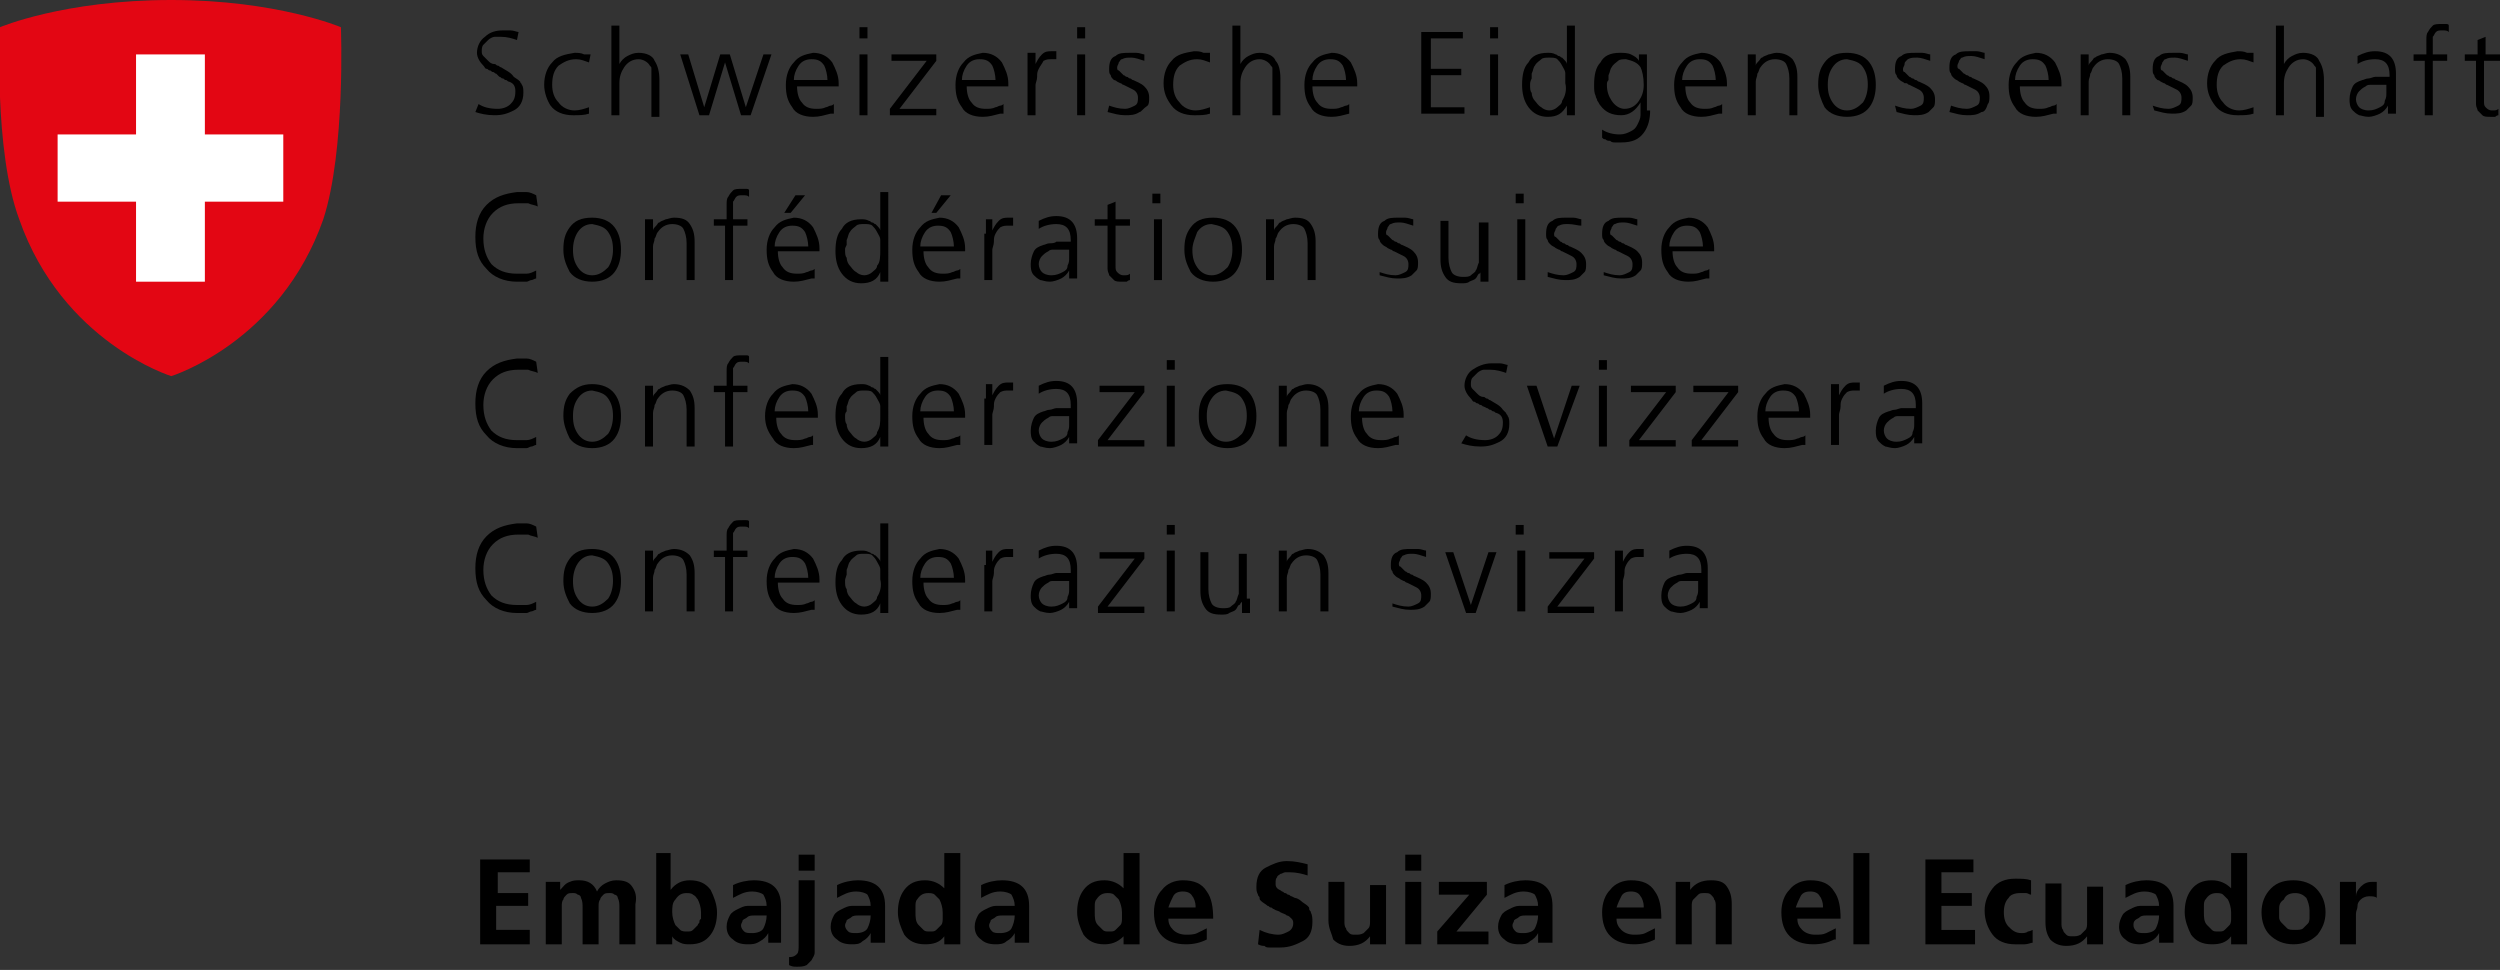 <?xml version="1.0" encoding="utf-8"?>
<!-- Generator: Adobe Illustrator 25.4.1, SVG Export Plug-In . SVG Version: 6.00 Build 0)  -->
<!DOCTYPE svg PUBLIC "-//W3C//DTD SVG 1.1//EN" "http://www.w3.org/Graphics/SVG/1.1/DTD/svg11.dtd">
<svg version="1.1" id="Ebene_1" xmlns:x="http://ns.adobe.com/Extensibility/1.0/" xmlns:i="http://ns.adobe.com/AdobeIllustrator/10.0/" xmlns:graph="http://ns.adobe.com/Graphs/1.0/"
	 xmlns="http://www.w3.org/2000/svg" xmlns:xlink="http://www.w3.org/1999/xlink" x="0px" y="0px" viewBox="0 0 156.2 60.6"
	 style="enable-background:new 0 0 156.2 60.6;" xml:space="preserve">
<rect x="0" y="0" width="156.2" height="60.6" fill="#333333" stroke="none"/>
<style type="text/css">
	.st0{fill:#E30613;}
	.st1{fill:#FFFFFF;}
</style>
<g>
	<g>
		<path d="M29.9,6.5c0.3,0.2,0.7,0.3,1.2,0.3c0.3,0,0.6-0.1,0.8-0.3c0.2-0.2,0.3-0.4,0.3-0.8c0-0.3-0.1-0.5-0.4-0.6
			c-0.1,0-0.1-0.1-0.2-0.1c-0.1,0-0.1-0.1-0.2-0.1c-0.1,0-0.1-0.1-0.2-0.1L31,4.6c-0.1,0-0.1-0.1-0.2-0.1c-0.1,0-0.1-0.1-0.2-0.1
			c-0.1,0-0.1-0.1-0.2-0.1c-0.1,0-0.1-0.1-0.2-0.2c-0.2-0.2-0.4-0.5-0.4-0.8c0-0.4,0.2-0.8,0.5-1C30.6,2,31,1.9,31.4,1.9
			c0.1,0,0.1,0,0.2,0c0.1,0,0.2,0,0.3,0c0.2,0,0.4,0.1,0.5,0.1l-0.1,0.5c-0.3-0.1-0.6-0.2-1-0.2c-0.1,0-0.3,0-0.4,0
			c-0.1,0-0.3,0.1-0.4,0.2c-0.1,0.1-0.2,0.2-0.3,0.3c-0.1,0.1-0.1,0.3-0.1,0.4c0,0.1,0,0.2,0.1,0.3c0.1,0.1,0.2,0.2,0.3,0.3
			c0.1,0.1,0.2,0.2,0.4,0.2c0.1,0,0.1,0.1,0.2,0.1c0.1,0,0.1,0.1,0.2,0.1c0.3,0.2,0.6,0.3,0.8,0.6C32.4,5,32.4,5,32.5,5.1
			c0,0.1,0.1,0.1,0.1,0.2c0.1,0.1,0.1,0.3,0.1,0.5c0,0.5-0.2,0.9-0.6,1.1c-0.4,0.2-0.7,0.3-1.2,0.3c-0.5,0-0.9-0.1-1.2-0.2L29.9,6.5
			z"/>
		<path d="M36.8,3.9c-0.3-0.1-0.5-0.2-0.8-0.2c-0.5,0-0.8,0.2-1.1,0.4c-0.3,0.3-0.4,0.7-0.4,1.2c0,0.4,0.1,0.8,0.4,1.1
			c0.2,0.3,0.6,0.5,1,0.5c0.3,0,0.6-0.1,0.9-0.2l0,0.4c-0.3,0.1-0.6,0.1-1,0.1c-0.6,0-1.1-0.2-1.4-0.6C34.2,6.3,34,5.8,34,5.3
			c0-0.6,0.2-1.1,0.5-1.4c0.3-0.4,0.8-0.5,1.4-0.6c0.2,0,0.4,0,0.6,0.1c0.1,0,0.1,0,0.2,0c0,0,0,0,0.1,0c0,0,0,0,0.1,0L36.8,3.9z"/>
		<path d="M38.2,1.6h0.5V4h0c0.1-0.2,0.3-0.4,0.5-0.5c0.2-0.1,0.4-0.2,0.7-0.2c0.5,0,0.9,0.2,1,0.5c0.2,0.3,0.3,0.7,0.3,1.2v2.3
			h-0.5V4.9c0-0.1,0-0.2,0-0.2c0-0.1,0-0.2,0-0.2c0-0.1,0-0.1,0-0.2c0-0.1,0-0.1-0.1-0.2c-0.1-0.2-0.4-0.4-0.7-0.4
			c-0.4,0-0.7,0.2-0.9,0.5c-0.2,0.3-0.3,0.6-0.3,1v2h-0.5V1.6z"/>
		<path d="M46.9,7.2h-0.6l-1-3.3h0l-1,3.3h-0.6l-1.2-3.8h0.5l1,3.3h0L45,3.4h0.6l1,3.3h0l1.1-3.3h0.5L46.9,7.2z"/>
		<path d="M51.9,7.1c-0.4,0.1-0.7,0.2-1.1,0.2c-0.6,0-1.1-0.2-1.3-0.6c-0.3-0.4-0.4-0.8-0.4-1.4c0-0.6,0.2-1.1,0.5-1.4
			c0.3-0.4,0.7-0.5,1.2-0.6c0.5,0,0.9,0.2,1.2,0.6c0.2,0.4,0.4,0.8,0.4,1.3v0.2h-2.6c0,0.4,0.1,0.8,0.3,1c0.2,0.3,0.5,0.4,0.9,0.4
			c0.2,0,0.4,0,0.6-0.1c0.1,0,0.2-0.1,0.3-0.1c0.1,0,0.2-0.1,0.2-0.1V7.1z M51.7,5c0-0.3-0.1-0.7-0.2-0.9c-0.2-0.3-0.4-0.4-0.8-0.4
			c-0.3,0-0.6,0.1-0.8,0.4c-0.2,0.3-0.3,0.6-0.3,0.9H51.7z"/>
		<path d="M54.2,2.4h-0.5V1.7h0.5V2.4z M53.7,3.4h0.5v3.8h-0.5V3.4z"/>
		<path d="M55.6,6.8l2.3-3h-2.2V3.4h2.8v0.4l-2.3,3h2.3v0.4h-2.9V6.8z"/>
		<path d="M62.5,7.1c-0.4,0.1-0.7,0.2-1.1,0.2c-0.6,0-1.1-0.2-1.3-0.6c-0.3-0.4-0.4-0.8-0.4-1.4c0-0.6,0.2-1.1,0.5-1.4
			c0.3-0.4,0.7-0.5,1.2-0.6c0.5,0,0.9,0.2,1.2,0.6c0.2,0.4,0.4,0.8,0.4,1.3v0.2h-2.6c0,0.4,0.1,0.8,0.3,1c0.2,0.3,0.5,0.4,0.9,0.4
			c0.2,0,0.4,0,0.6-0.1c0.1,0,0.2-0.1,0.3-0.1c0.1,0,0.2-0.1,0.2-0.1V7.1z M62.2,5c0-0.3-0.1-0.7-0.2-0.9c-0.2-0.3-0.4-0.4-0.8-0.4
			c-0.3,0-0.6,0.1-0.8,0.4c-0.2,0.3-0.3,0.6-0.3,0.9H62.2z"/>
		<path d="M64.2,4.2c0-0.2,0-0.3,0-0.5c0-0.1,0-0.3,0-0.4h0.5v0.7h0c0.1-0.2,0.2-0.4,0.4-0.6c0.2-0.2,0.4-0.2,0.6-0.2
			c0.1,0,0.2,0,0.3,0v0.5c-0.1,0-0.2,0-0.3,0c-0.2,0-0.3,0-0.5,0.1C65.1,4,65,4.1,64.9,4.3c-0.1,0.2-0.1,0.3-0.1,0.5
			c0,0.2-0.1,0.4-0.1,0.5v1.9h-0.5V4.2z"/>
		<path d="M67.8,2.4h-0.5V1.7h0.5V2.4z M67.3,3.4h0.5v3.8h-0.5V3.4z"/>
		<path d="M69.3,6.6c0.3,0.1,0.6,0.2,1,0.2c0.2,0,0.4-0.1,0.6-0.2c0.2-0.1,0.2-0.3,0.2-0.5c0-0.2-0.1-0.4-0.3-0.5
			c-0.2-0.1-0.4-0.2-0.6-0.3c-0.1,0-0.1-0.1-0.2-0.1l-0.2-0.1C69.8,5.1,69.7,5,69.6,5c0,0-0.1-0.1-0.1-0.1c0,0-0.1-0.1-0.1-0.2
			c-0.1-0.1-0.1-0.2-0.1-0.4c0-0.4,0.1-0.7,0.4-0.8c0.2-0.2,0.5-0.2,0.9-0.2c0.1,0,0.1,0,0.2,0c0.1,0,0.2,0,0.2,0
			c0.2,0,0.4,0.1,0.5,0.1l0,0.4c-0.3-0.1-0.6-0.2-0.8-0.2c-0.3,0-0.4,0-0.6,0.1c-0.1,0-0.1,0.1-0.2,0.2c0,0.1-0.1,0.2-0.1,0.3
			c0,0.1,0,0.2,0.1,0.2c0.1,0.1,0.1,0.1,0.2,0.2c0,0,0.1,0.1,0.1,0.1c0.1,0,0.1,0.1,0.2,0.1c0.1,0,0.1,0.1,0.2,0.1
			c0.1,0,0.1,0.1,0.2,0.1c0.2,0.1,0.5,0.2,0.7,0.4c0.2,0.2,0.3,0.4,0.3,0.7c0,0.2,0,0.4-0.1,0.5C71.4,6.8,71.3,7,71.2,7
			c-0.3,0.2-0.6,0.2-0.9,0.2c-0.4,0-0.7-0.1-1.1-0.2L69.3,6.6z"/>
		<path d="M75.6,3.9c-0.3-0.1-0.5-0.2-0.8-0.2c-0.5,0-0.8,0.2-1.1,0.4c-0.3,0.3-0.4,0.7-0.4,1.2c0,0.4,0.1,0.8,0.4,1.1
			c0.2,0.3,0.6,0.5,1,0.5c0.3,0,0.6-0.1,0.9-0.2l0,0.4c-0.3,0.1-0.6,0.1-1,0.1c-0.6,0-1.1-0.2-1.4-0.6c-0.3-0.4-0.5-0.8-0.5-1.4
			c0-0.6,0.2-1.1,0.5-1.4c0.3-0.4,0.8-0.5,1.4-0.6c0.2,0,0.4,0,0.6,0.1c0.1,0,0.1,0,0.2,0c0,0,0,0,0.1,0c0,0,0,0,0.1,0L75.6,3.9z"/>
		<path d="M77,1.6h0.5V4h0c0.1-0.2,0.3-0.4,0.5-0.5c0.2-0.1,0.4-0.2,0.7-0.2c0.5,0,0.9,0.2,1,0.5C79.9,4,80,4.4,80,4.9v2.3h-0.5V4.9
			c0-0.1,0-0.2,0-0.2c0-0.1,0-0.2,0-0.2c0-0.1,0-0.1,0-0.2c0-0.1,0-0.1-0.1-0.2c-0.1-0.2-0.4-0.4-0.7-0.4c-0.4,0-0.7,0.2-0.9,0.5
			c-0.2,0.3-0.3,0.6-0.3,1v2H77V1.6z"/>
		<path d="M84.3,7.1c-0.4,0.1-0.7,0.2-1.1,0.2c-0.6,0-1.1-0.2-1.3-0.6c-0.3-0.4-0.4-0.8-0.4-1.4c0-0.6,0.2-1.1,0.5-1.4
			c0.3-0.4,0.7-0.5,1.2-0.6c0.5,0,0.9,0.2,1.2,0.6c0.2,0.4,0.4,0.8,0.4,1.3v0.2H82c0,0.4,0.1,0.8,0.3,1c0.2,0.3,0.5,0.4,0.9,0.4
			c0.2,0,0.4,0,0.6-0.1c0.1,0,0.2-0.1,0.3-0.1c0.1,0,0.2-0.1,0.2-0.1V7.1z M84.1,5c0-0.3-0.1-0.7-0.2-0.9c-0.2-0.3-0.4-0.4-0.8-0.4
			c-0.3,0-0.6,0.1-0.8,0.4C82.1,4.4,82,4.7,82,5H84.1z"/>
		<path d="M88.8,2h2.6v0.4h-2v1.9h1.9v0.4h-1.9v2h2.1v0.4h-2.7V2z"/>
		<path d="M93.6,2.4h-0.5V1.7h0.5V2.4z M93.1,3.4h0.5v3.8h-0.5V3.4z"/>
		<path d="M98.4,7.2h-0.5V6.6h0c-0.3,0.5-0.6,0.7-1.2,0.7c-0.5,0-0.9-0.2-1.2-0.6c-0.3-0.4-0.4-0.9-0.4-1.4c0-0.6,0.1-1.1,0.4-1.4
			c0.2-0.4,0.6-0.6,1.2-0.6c0.2,0,0.3,0,0.5,0.1c0.1,0,0.1,0.1,0.2,0.1c0.1,0,0.1,0.1,0.2,0.1c0.2,0.2,0.3,0.3,0.3,0.4h0l0-2.4h0.5
			V7.2z M95.6,5.3c0,0.2,0,0.4,0.1,0.5c0,0.2,0.1,0.4,0.2,0.5c0.1,0.1,0.2,0.3,0.4,0.4c0.1,0.1,0.3,0.2,0.5,0.2
			c0.2,0,0.4-0.1,0.5-0.2c0.1-0.1,0.3-0.2,0.3-0.4c0.2-0.3,0.3-0.7,0.2-1.1c0-0.1,0-0.2,0-0.3c0-0.1,0-0.2,0-0.3
			c0-0.2-0.1-0.3-0.2-0.5c-0.1-0.2-0.2-0.3-0.3-0.4c-0.1-0.1-0.3-0.1-0.5-0.1c-0.2,0-0.4,0-0.5,0.1c-0.1,0.1-0.3,0.2-0.4,0.4
			c-0.1,0.1-0.1,0.3-0.2,0.5c0,0.1,0,0.2,0,0.3C95.6,5.1,95.6,5.2,95.6,5.3z"/>
		<path d="M103.1,6.9c0,0.5-0.1,1-0.4,1.4c-0.3,0.4-0.7,0.6-1.4,0.6c-0.1,0-0.2,0-0.4,0c-0.1,0-0.2,0-0.3-0.1c-0.1,0-0.2,0-0.3-0.1
			c-0.1,0-0.1,0-0.2-0.1l0-0.5c0.3,0.2,0.7,0.3,1.1,0.3c0.3,0,0.5-0.1,0.7-0.2c0.2-0.1,0.3-0.2,0.4-0.4c0.1-0.2,0.2-0.4,0.2-0.6
			c0-0.1,0-0.2,0-0.4c0-0.1,0-0.3,0-0.4h0c-0.3,0.5-0.7,0.8-1.2,0.8c-0.6,0-1-0.2-1.3-0.6c-0.1-0.1-0.1-0.2-0.2-0.3
			c0-0.1-0.1-0.2-0.1-0.3c-0.1-0.2-0.1-0.4-0.1-0.7c0-0.6,0.1-1.1,0.4-1.4c0.2-0.4,0.6-0.6,1.2-0.6c0.2,0,0.5,0,0.7,0.1
			c0.2,0.1,0.4,0.2,0.5,0.4h0V3.4h0.5V6.9z M100.4,5.3c0,0.4,0.1,0.7,0.3,1c0.2,0.3,0.5,0.5,0.8,0.5c0.4,0,0.7-0.2,0.9-0.5
			c0.2-0.3,0.3-0.6,0.3-1c0-0.5-0.1-0.9-0.2-1.1c-0.2-0.3-0.5-0.4-0.9-0.5c-0.2,0-0.4,0-0.5,0.1c-0.1,0.1-0.3,0.2-0.4,0.4
			c-0.1,0.1-0.1,0.3-0.2,0.5c0,0.1,0,0.2,0,0.3C100.4,5.1,100.4,5.2,100.4,5.3z"/>
		<path d="M107.4,7.1c-0.4,0.1-0.7,0.2-1.1,0.2c-0.6,0-1.1-0.2-1.3-0.6c-0.3-0.4-0.4-0.8-0.4-1.4c0-0.6,0.2-1.1,0.5-1.4
			c0.3-0.4,0.7-0.5,1.2-0.6c0.5,0,0.9,0.2,1.2,0.6c0.2,0.4,0.4,0.8,0.4,1.3v0.2h-2.6c0,0.4,0.1,0.8,0.3,1c0.2,0.3,0.5,0.4,0.9,0.4
			c0.2,0,0.4,0,0.6-0.1c0.1,0,0.2-0.1,0.3-0.1c0.1,0,0.2-0.1,0.2-0.1V7.1z M107.2,5c0-0.3-0.1-0.7-0.2-0.9c-0.2-0.3-0.4-0.4-0.8-0.4
			c-0.3,0-0.6,0.1-0.8,0.4c-0.2,0.3-0.3,0.6-0.3,0.9H107.2z"/>
		<path d="M109.2,4.3c0-0.1,0-0.3,0-0.4c0-0.2,0-0.3,0-0.5h0.5v0.7h0c0-0.1,0.1-0.2,0.2-0.3c0.1-0.1,0.1-0.2,0.2-0.2
			c0.1-0.1,0.2-0.1,0.4-0.2c0.1,0,0.3-0.1,0.5-0.1c0.5,0,0.8,0.2,1,0.4c0.2,0.3,0.3,0.6,0.3,1.1v2.4h-0.5V4.9c0-0.4-0.1-0.7-0.2-0.9
			c-0.1-0.2-0.4-0.3-0.7-0.3c-0.4,0-0.7,0.2-0.9,0.5c-0.1,0.1-0.1,0.3-0.2,0.4c0,0.2-0.1,0.3-0.1,0.5v2.1h-0.5V4.3z"/>
		<path d="M113.6,5.3c0-0.6,0.1-1,0.4-1.4c0.3-0.4,0.7-0.6,1.4-0.6c0.6,0,1.1,0.2,1.4,0.6c0.3,0.4,0.4,0.9,0.4,1.4
			c0,0.5-0.1,1-0.4,1.4c-0.3,0.4-0.8,0.6-1.4,0.6c-0.6,0-1.1-0.2-1.4-0.6C113.8,6.3,113.6,5.8,113.6,5.3z M114.2,5.3
			c0,0.5,0.1,0.8,0.3,1.1c0.2,0.3,0.5,0.5,0.9,0.5c0.4,0,0.7-0.2,1-0.5c0.2-0.3,0.3-0.7,0.3-1.1c0-0.5-0.1-0.8-0.3-1.1
			c-0.2-0.3-0.5-0.4-1-0.5c-0.4,0-0.7,0.2-0.9,0.5C114.3,4.5,114.2,4.8,114.2,5.3z"/>
		<path d="M118.4,6.6c0.3,0.1,0.6,0.2,1,0.2c0.2,0,0.4-0.1,0.6-0.2c0.2-0.1,0.2-0.3,0.2-0.5c0-0.2-0.1-0.4-0.3-0.5
			c-0.2-0.1-0.4-0.2-0.6-0.3c-0.1,0-0.1-0.1-0.2-0.1L119,5.2c-0.1-0.1-0.2-0.1-0.3-0.2c0,0-0.1-0.1-0.1-0.1c0,0-0.1-0.1-0.1-0.2
			c-0.1-0.1-0.1-0.2-0.1-0.4c0-0.4,0.1-0.7,0.4-0.8c0.2-0.2,0.5-0.2,0.9-0.2c0.1,0,0.1,0,0.2,0c0.1,0,0.2,0,0.2,0
			c0.2,0,0.4,0.1,0.5,0.1l0,0.4c-0.3-0.1-0.6-0.2-0.8-0.2c-0.3,0-0.4,0-0.6,0.1C119,3.9,119,3.9,119,4c0,0.1-0.1,0.2-0.1,0.3
			c0,0.1,0,0.2,0.1,0.2c0.1,0.1,0.1,0.1,0.2,0.2c0,0,0.1,0.1,0.1,0.1c0.1,0,0.1,0.1,0.2,0.1c0.1,0,0.1,0.1,0.2,0.1
			c0.1,0,0.1,0.1,0.2,0.1c0.2,0.1,0.5,0.2,0.7,0.4c0.2,0.2,0.3,0.4,0.3,0.7c0,0.2,0,0.4-0.1,0.5c-0.1,0.1-0.2,0.2-0.3,0.3
			c-0.3,0.2-0.6,0.2-0.9,0.2c-0.4,0-0.7-0.1-1.1-0.2L118.4,6.6z"/>
		<path d="M121.9,6.6c0.3,0.1,0.6,0.2,1,0.2c0.2,0,0.4-0.1,0.6-0.2c0.2-0.1,0.2-0.3,0.2-0.5c0-0.2-0.1-0.4-0.3-0.5
			c-0.2-0.1-0.4-0.2-0.6-0.3c-0.1,0-0.1-0.1-0.2-0.1l-0.2-0.1c-0.1-0.1-0.2-0.1-0.3-0.2c0,0-0.1-0.1-0.1-0.1c0,0-0.1-0.1-0.1-0.2
			c-0.1-0.1-0.1-0.2-0.1-0.4c0-0.4,0.1-0.7,0.4-0.8c0.2-0.2,0.5-0.2,0.9-0.2c0.1,0,0.1,0,0.2,0c0.1,0,0.2,0,0.2,0
			c0.2,0,0.4,0.1,0.5,0.1l0,0.4c-0.3-0.1-0.6-0.2-0.8-0.2c-0.3,0-0.4,0-0.6,0.1c-0.1,0-0.1,0.1-0.2,0.2c0,0.1-0.1,0.2-0.1,0.3
			c0,0.1,0,0.2,0.1,0.2c0.1,0.1,0.1,0.1,0.2,0.2c0,0,0.1,0.1,0.1,0.1c0.1,0,0.1,0.1,0.2,0.1c0.1,0,0.1,0.1,0.2,0.1
			c0.1,0,0.1,0.1,0.2,0.1c0.2,0.1,0.5,0.2,0.7,0.4c0.2,0.2,0.3,0.4,0.3,0.7c0,0.2,0,0.4-0.1,0.5C124.1,6.8,124,7,123.8,7
			c-0.3,0.2-0.6,0.2-0.9,0.2c-0.4,0-0.7-0.1-1.1-0.2L121.9,6.6z"/>
		<path d="M128.3,7.1c-0.4,0.1-0.7,0.2-1.1,0.2c-0.6,0-1.1-0.2-1.3-0.6c-0.3-0.4-0.4-0.8-0.4-1.4c0-0.6,0.2-1.1,0.5-1.4
			c0.3-0.4,0.7-0.5,1.2-0.6c0.5,0,0.9,0.2,1.2,0.6c0.2,0.4,0.4,0.8,0.4,1.3v0.2h-2.6c0,0.4,0.1,0.8,0.3,1c0.2,0.3,0.5,0.4,0.9,0.4
			c0.2,0,0.4,0,0.6-0.1c0.1,0,0.2-0.1,0.3-0.1c0.1,0,0.2-0.1,0.2-0.1V7.1z M128,5c0-0.3-0.1-0.7-0.2-0.9c-0.2-0.3-0.4-0.4-0.8-0.4
			c-0.3,0-0.6,0.1-0.8,0.4c-0.2,0.3-0.3,0.6-0.3,0.9H128z"/>
		<path d="M130,4.3c0-0.1,0-0.3,0-0.4c0-0.2,0-0.3,0-0.5h0.5v0.7h0c0-0.1,0.1-0.2,0.2-0.3c0.1-0.1,0.1-0.2,0.2-0.2
			c0.1-0.1,0.2-0.1,0.4-0.2c0.1,0,0.3-0.1,0.5-0.1c0.5,0,0.8,0.2,1,0.4c0.2,0.3,0.3,0.6,0.3,1.1v2.4h-0.5V4.9c0-0.4-0.1-0.7-0.2-0.9
			c-0.1-0.2-0.4-0.3-0.7-0.3c-0.4,0-0.7,0.2-0.9,0.5c-0.1,0.1-0.1,0.3-0.2,0.4c0,0.2-0.1,0.3-0.1,0.5v2.1H130V4.3z"/>
		<path d="M134.5,6.6c0.3,0.1,0.6,0.2,1,0.2c0.2,0,0.4-0.1,0.6-0.2c0.2-0.1,0.2-0.3,0.2-0.5c0-0.2-0.1-0.4-0.3-0.5
			c-0.2-0.1-0.4-0.2-0.6-0.3c-0.1,0-0.1-0.1-0.2-0.1l-0.2-0.1C135,5.1,134.9,5,134.8,5c0,0-0.1-0.1-0.1-0.1c0,0-0.1-0.1-0.1-0.2
			c-0.1-0.1-0.1-0.2-0.1-0.4c0-0.4,0.1-0.7,0.4-0.8c0.2-0.2,0.5-0.2,0.9-0.2c0.1,0,0.1,0,0.2,0c0.1,0,0.2,0,0.2,0
			c0.2,0,0.4,0.1,0.5,0.1l0,0.4c-0.3-0.1-0.6-0.2-0.8-0.2c-0.3,0-0.4,0-0.6,0.1c-0.1,0-0.1,0.1-0.2,0.2c0,0.1-0.1,0.2-0.1,0.3
			c0,0.1,0,0.2,0.1,0.2c0.1,0.1,0.1,0.1,0.2,0.2c0,0,0.1,0.1,0.1,0.1c0.1,0,0.1,0.1,0.2,0.1c0.1,0,0.1,0.1,0.2,0.1
			c0.1,0,0.1,0.1,0.2,0.1c0.2,0.1,0.5,0.2,0.7,0.4c0.2,0.2,0.3,0.4,0.3,0.7c0,0.2,0,0.4-0.1,0.5c-0.1,0.1-0.2,0.2-0.3,0.3
			c-0.3,0.2-0.6,0.2-0.9,0.2c-0.4,0-0.7-0.1-1.1-0.2L134.5,6.6z"/>
		<path d="M140.8,3.9c-0.3-0.1-0.5-0.2-0.8-0.2c-0.5,0-0.8,0.2-1.1,0.4c-0.3,0.3-0.4,0.7-0.4,1.2c0,0.4,0.1,0.8,0.4,1.1
			c0.2,0.3,0.6,0.5,1,0.5c0.3,0,0.6-0.1,0.9-0.2l0,0.4c-0.3,0.1-0.6,0.1-1,0.1c-0.6,0-1.1-0.2-1.4-0.6c-0.3-0.4-0.5-0.8-0.5-1.4
			c0-0.6,0.2-1.1,0.5-1.4c0.3-0.4,0.8-0.5,1.4-0.6c0.2,0,0.4,0,0.6,0.1c0.1,0,0.1,0,0.2,0c0,0,0,0,0.1,0c0,0,0,0,0.1,0L140.8,3.9z"
			/>
		<path d="M142.2,1.6h0.5V4h0c0.1-0.2,0.3-0.4,0.5-0.5c0.2-0.1,0.4-0.2,0.7-0.2c0.5,0,0.9,0.2,1,0.5c0.2,0.3,0.3,0.7,0.3,1.2v2.3
			h-0.5V4.9c0-0.1,0-0.2,0-0.2c0-0.1,0-0.2,0-0.2c0-0.1,0-0.1,0-0.2c0-0.1,0-0.1-0.1-0.2c-0.1-0.2-0.4-0.4-0.7-0.4
			c-0.4,0-0.7,0.2-0.9,0.5c-0.2,0.3-0.3,0.6-0.3,1v2h-0.5V1.6z"/>
		<path d="M149.2,6.6L149.2,6.6c-0.1,0.2-0.3,0.4-0.5,0.5c-0.2,0.1-0.5,0.2-0.7,0.2c-0.3,0-0.5-0.1-0.6-0.1
			c-0.2-0.1-0.3-0.2-0.4-0.3c-0.2-0.2-0.2-0.5-0.2-0.7c0-0.3,0.1-0.6,0.2-0.8c0.1-0.2,0.3-0.3,0.6-0.4c0.1,0,0.2-0.1,0.4-0.1
			c0.1,0,0.3-0.1,0.4-0.1c0.3,0,0.5,0,0.8,0h0.1V4.7c0-0.7-0.3-1-0.9-1c-0.4,0-0.8,0.1-1.1,0.3V3.5c0.4-0.2,0.7-0.3,1.1-0.3
			c0.9,0,1.3,0.5,1.3,1.4v1.7c0,0.1,0,0.3,0,0.4c0,0.1,0,0.3,0,0.4h-0.5V6.6z M149.1,5.3H149c-0.1,0-0.2,0-0.3,0c-0.1,0-0.2,0-0.3,0
			c-0.1,0-0.2,0-0.3,0c-0.1,0-0.2,0-0.3,0.1c-0.2,0.1-0.3,0.2-0.4,0.3c-0.1,0.1-0.2,0.3-0.2,0.5c0,0.2,0.1,0.4,0.2,0.5
			c0.1,0.1,0.3,0.2,0.6,0.2c0.3,0,0.5-0.1,0.7-0.2c0.2-0.1,0.3-0.2,0.3-0.4c0.1-0.2,0.1-0.3,0.1-0.5c0-0.1,0-0.2,0-0.2s0-0.1,0-0.2
			V5.3z"/>
		<path d="M151.6,3.8h-0.8V3.4h0.8V3.1c0-0.1,0-0.2,0-0.3s0-0.2,0-0.3c0-0.2,0-0.4,0.1-0.5c0.1-0.2,0.2-0.3,0.3-0.4
			c0.1-0.1,0.3-0.1,0.6-0.1h0.1c0,0,0.1,0,0.1,0c0.1,0,0.2,0,0.2,0.1l0,0.4c-0.1-0.1-0.2-0.1-0.4-0.1c-0.2,0-0.3,0-0.4,0.1
			c-0.1,0.1-0.1,0.2-0.2,0.3c0,0.1,0,0.2,0,0.4c0,0.1,0,0.1,0,0.2v0.5h0.9v0.4h-0.9v3.4h-0.5V3.8z"/>
		<path d="M156.1,3.8h-0.9v2.5c0,0.2,0,0.3,0.1,0.4c0.1,0.1,0.2,0.2,0.4,0.2c0.2,0,0.3,0,0.4-0.1l0,0.4c0,0-0.1,0-0.2,0.1
			c-0.1,0-0.2,0-0.3,0c-0.2,0-0.4,0-0.5-0.1c-0.1-0.1-0.2-0.2-0.3-0.3c0-0.1-0.1-0.2-0.1-0.4c0-0.1,0-0.3,0-0.5V3.8H154V3.4h0.8V2.5
			l0.5-0.2v1.1h0.9V3.8z"/>
		<path d="M33.6,12.9c-0.2-0.1-0.4-0.1-0.6-0.2c-0.1,0-0.2,0-0.3,0c-0.1,0-0.2,0-0.3,0c-0.7,0-1.2,0.2-1.6,0.6
			c-0.4,0.4-0.6,1-0.6,1.6c0,0.7,0.2,1.2,0.5,1.6c0.4,0.4,0.9,0.6,1.6,0.6c0.1,0,0.2,0,0.3,0c0.1,0,0.2,0,0.3,0
			c0.2,0,0.4-0.1,0.6-0.2l0,0.5c-0.1,0-0.2,0.1-0.3,0.1c-0.1,0-0.2,0.1-0.3,0.1c-0.1,0-0.2,0-0.3,0c-0.1,0-0.2,0-0.3,0
			c-0.8,0-1.5-0.3-1.9-0.8c-0.5-0.5-0.7-1.1-0.7-2c0-0.8,0.2-1.5,0.7-2c0.5-0.5,1.1-0.7,1.9-0.8c0.1,0,0.2,0,0.3,0
			c0.1,0,0.2,0,0.3,0c0.2,0,0.4,0.1,0.6,0.2L33.6,12.9z"/>
		<path d="M35.2,15.6c0-0.6,0.1-1,0.4-1.4c0.3-0.4,0.7-0.6,1.4-0.6c0.6,0,1.1,0.2,1.4,0.6c0.3,0.4,0.4,0.9,0.4,1.4
			c0,0.5-0.1,1-0.4,1.4c-0.3,0.4-0.8,0.6-1.4,0.6c-0.6,0-1.1-0.2-1.4-0.6C35.4,16.6,35.2,16.2,35.2,15.6z M35.8,15.6
			c0,0.5,0.1,0.8,0.3,1.1c0.2,0.3,0.5,0.5,0.9,0.5c0.4,0,0.7-0.2,1-0.5c0.2-0.3,0.3-0.7,0.3-1.1c0-0.5-0.1-0.8-0.3-1.1
			c-0.2-0.3-0.5-0.4-1-0.5c-0.4,0-0.7,0.2-0.9,0.5C35.9,14.8,35.8,15.2,35.8,15.6z"/>
		<path d="M40.3,14.6c0-0.1,0-0.3,0-0.4c0-0.2,0-0.3,0-0.5h0.5v0.7h0c0-0.1,0.1-0.2,0.2-0.3c0.1-0.1,0.1-0.2,0.2-0.2
			c0.1-0.1,0.2-0.1,0.4-0.2c0.1,0,0.3-0.1,0.5-0.1c0.5,0,0.8,0.1,1,0.4c0.2,0.3,0.3,0.6,0.3,1.1v2.4h-0.5v-2.3
			c0-0.4-0.1-0.7-0.2-0.9c-0.1-0.2-0.4-0.3-0.7-0.3c-0.4,0-0.7,0.2-0.9,0.5c-0.1,0.1-0.1,0.3-0.2,0.4c0,0.2-0.1,0.3-0.1,0.5v2.1
			h-0.5V14.6z"/>
		<path d="M45.4,14.1h-0.8v-0.4h0.8v-0.3c0-0.1,0-0.2,0-0.3c0-0.1,0-0.2,0-0.3c0-0.2,0-0.4,0.1-0.5c0.1-0.2,0.2-0.3,0.3-0.4
			c0.1-0.1,0.3-0.1,0.6-0.1h0.1c0,0,0.1,0,0.1,0c0.1,0,0.2,0,0.2,0.1l0,0.4c-0.1-0.1-0.2-0.1-0.4-0.1c-0.2,0-0.3,0-0.4,0.1
			c-0.1,0.1-0.1,0.2-0.2,0.3c0,0.1,0,0.2,0,0.4c0,0.1,0,0.1,0,0.2v0.5h0.9v0.4h-0.9v3.4h-0.5V14.1z"/>
		<path d="M50.7,17.4c-0.4,0.1-0.7,0.2-1.1,0.2c-0.6,0-1.1-0.2-1.3-0.6c-0.3-0.4-0.4-0.8-0.4-1.4c0-0.6,0.2-1.1,0.5-1.4
			c0.3-0.4,0.7-0.5,1.2-0.6c0.5,0,0.9,0.2,1.2,0.6c0.2,0.4,0.4,0.8,0.4,1.3v0.2h-2.6c0,0.4,0.1,0.8,0.3,1c0.2,0.3,0.5,0.4,0.9,0.4
			c0.2,0,0.4,0,0.6-0.1c0.1,0,0.2-0.1,0.3-0.1c0.1,0,0.2-0.1,0.2-0.1V17.4z M50.5,15.4c0-0.3-0.1-0.7-0.2-0.9
			c-0.2-0.3-0.4-0.4-0.8-0.4c-0.3,0-0.6,0.1-0.8,0.4c-0.2,0.3-0.3,0.6-0.3,0.9H50.5z M49.7,12.2h0.6l-0.9,1.1H49L49.7,12.2z"/>
		<path d="M55.5,17.6H55v-0.6h0c-0.2,0.5-0.6,0.7-1.2,0.7c-0.5,0-0.9-0.2-1.2-0.6c-0.3-0.4-0.4-0.9-0.4-1.4c0-0.6,0.1-1.1,0.4-1.4
			c0.2-0.4,0.6-0.6,1.2-0.6c0.2,0,0.3,0,0.5,0.1c0.1,0,0.1,0.1,0.2,0.1c0.1,0,0.1,0.1,0.2,0.1c0.2,0.2,0.3,0.3,0.3,0.4h0v-2.4h0.5
			V17.6z M52.8,15.6c0,0.2,0,0.4,0.1,0.5c0,0.2,0.1,0.4,0.2,0.5c0.1,0.1,0.2,0.3,0.4,0.4c0.1,0.1,0.3,0.2,0.5,0.2
			c0.2,0,0.4-0.1,0.5-0.2c0.1-0.1,0.3-0.2,0.3-0.4C55,16.4,55,16,55,15.6c0-0.1,0-0.2,0-0.3c0-0.1,0-0.2,0-0.3
			c0-0.2-0.1-0.3-0.2-0.5c-0.1-0.2-0.2-0.3-0.3-0.4c-0.1-0.1-0.3-0.1-0.5-0.1c-0.2,0-0.4,0-0.5,0.1c-0.1,0.1-0.3,0.2-0.4,0.4
			c-0.1,0.1-0.1,0.3-0.2,0.5c0,0.1,0,0.2,0,0.3C52.8,15.5,52.8,15.5,52.8,15.6z"/>
		<path d="M59.8,17.4c-0.4,0.1-0.7,0.2-1.1,0.2c-0.6,0-1.1-0.2-1.3-0.6c-0.3-0.4-0.4-0.8-0.4-1.4c0-0.6,0.2-1.1,0.5-1.4
			c0.3-0.4,0.7-0.5,1.2-0.6c0.5,0,0.9,0.2,1.2,0.6c0.2,0.4,0.4,0.8,0.4,1.3v0.2h-2.6c0,0.4,0.1,0.8,0.3,1c0.2,0.3,0.5,0.4,0.9,0.4
			c0.2,0,0.4,0,0.6-0.1c0.1,0,0.2-0.1,0.3-0.1c0.1,0,0.2-0.1,0.2-0.1V17.4z M59.6,15.4c0-0.3-0.1-0.7-0.2-0.9
			c-0.2-0.3-0.4-0.4-0.8-0.4c-0.3,0-0.6,0.1-0.8,0.4c-0.2,0.3-0.3,0.6-0.3,0.9H59.6z M58.8,12.2h0.6l-0.9,1.1h-0.3L58.8,12.2z"/>
		<path d="M61.6,14.6c0-0.2,0-0.3,0-0.5c0-0.1,0-0.3,0-0.4H62v0.7h0c0.1-0.2,0.2-0.4,0.4-0.6c0.2-0.2,0.4-0.2,0.6-0.2
			c0.1,0,0.2,0,0.3,0v0.5c-0.1,0-0.2,0-0.3,0c-0.2,0-0.3,0-0.5,0.1c-0.1,0.1-0.2,0.2-0.3,0.4c-0.1,0.2-0.1,0.3-0.1,0.5
			c0,0.2-0.1,0.4-0.1,0.5v1.9h-0.5V14.6z"/>
		<path d="M66.8,16.9L66.8,16.9c-0.1,0.2-0.3,0.4-0.5,0.5c-0.2,0.1-0.5,0.2-0.7,0.2c-0.3,0-0.5-0.1-0.6-0.1
			c-0.2-0.1-0.3-0.2-0.4-0.3c-0.2-0.2-0.2-0.5-0.2-0.7c0-0.3,0.1-0.6,0.2-0.8c0.1-0.2,0.3-0.3,0.6-0.4c0.1,0,0.2-0.1,0.4-0.1
			c0.1,0,0.3,0,0.4-0.1c0.3,0,0.5,0,0.8,0h0.1V15c0-0.7-0.3-1-0.9-1c-0.4,0-0.8,0.1-1.1,0.3v-0.5c0.4-0.2,0.7-0.3,1.1-0.3
			c0.9,0,1.3,0.5,1.3,1.4v1.7c0,0.1,0,0.3,0,0.4c0,0.1,0,0.3,0,0.4h-0.5V16.9z M66.8,15.6h-0.1c-0.1,0-0.2,0-0.3,0
			c-0.1,0-0.2,0-0.3,0c-0.1,0-0.2,0-0.3,0c-0.1,0-0.2,0-0.3,0.1c-0.2,0.1-0.3,0.2-0.4,0.3c-0.1,0.1-0.2,0.3-0.2,0.5
			c0,0.2,0.1,0.4,0.2,0.5c0.1,0.1,0.3,0.2,0.6,0.2c0.3,0,0.5-0.1,0.7-0.2c0.2-0.1,0.3-0.2,0.3-0.4c0.1-0.2,0.1-0.3,0.1-0.5
			c0-0.1,0-0.2,0-0.2c0-0.1,0-0.1,0-0.2V15.6z"/>
		<path d="M70.6,14.1h-0.9v2.5c0,0.2,0,0.3,0.1,0.4c0.1,0.1,0.2,0.2,0.4,0.2c0.2,0,0.3,0,0.4-0.1l0,0.4c0,0-0.1,0-0.2,0.1
			c-0.1,0-0.2,0-0.3,0c-0.2,0-0.4,0-0.5-0.1c-0.1-0.1-0.2-0.2-0.3-0.3c0-0.1-0.1-0.2-0.1-0.4c0-0.1,0-0.3,0-0.5v-2.2h-0.8v-0.4h0.8
			v-0.9l0.5-0.2v1.1h0.9V14.1z"/>
		<path d="M72.5,12.7h-0.5v-0.6h0.5V12.7z M72.1,13.7h0.5v3.8h-0.5V13.7z"/>
		<path d="M74,15.6c0-0.6,0.1-1,0.4-1.4c0.3-0.4,0.7-0.6,1.4-0.6c0.6,0,1.1,0.2,1.4,0.6c0.3,0.4,0.4,0.9,0.4,1.4
			c0,0.5-0.1,1-0.4,1.4c-0.3,0.4-0.8,0.6-1.4,0.6c-0.6,0-1.1-0.2-1.4-0.6C74.2,16.6,74,16.2,74,15.6z M74.5,15.6
			c0,0.5,0.1,0.8,0.3,1.1c0.2,0.3,0.5,0.5,0.9,0.5c0.4,0,0.7-0.2,1-0.5c0.2-0.3,0.3-0.7,0.3-1.1c0-0.5-0.1-0.8-0.3-1.1
			c-0.2-0.3-0.5-0.4-1-0.5c-0.4,0-0.7,0.2-0.9,0.5C74.7,14.8,74.5,15.2,74.5,15.6z"/>
		<path d="M79.1,14.6c0-0.1,0-0.3,0-0.4c0-0.2,0-0.3,0-0.5h0.5v0.7h0c0-0.1,0.1-0.2,0.2-0.3c0.1-0.1,0.1-0.2,0.2-0.2
			c0.1-0.1,0.2-0.1,0.4-0.2c0.1,0,0.3-0.1,0.5-0.1c0.5,0,0.8,0.1,1,0.4c0.2,0.3,0.3,0.6,0.3,1.1v2.4h-0.5v-2.3
			c0-0.4-0.1-0.7-0.2-0.9c-0.1-0.2-0.4-0.3-0.7-0.3c-0.4,0-0.7,0.2-0.9,0.5c-0.1,0.1-0.1,0.3-0.2,0.4c0,0.2-0.1,0.3-0.1,0.5v2.1
			h-0.5V14.6z"/>
		<path d="M86.2,17c0.3,0.1,0.6,0.2,1,0.2c0.2,0,0.4-0.1,0.6-0.2c0.2-0.1,0.2-0.3,0.2-0.5c0-0.2-0.1-0.4-0.3-0.5
			c-0.2-0.1-0.4-0.2-0.6-0.3c-0.1,0-0.1-0.1-0.2-0.1l-0.2-0.1c-0.1-0.1-0.2-0.1-0.3-0.2c0,0-0.1-0.1-0.1-0.1c0,0-0.1-0.1-0.1-0.2
			c-0.1-0.1-0.1-0.2-0.1-0.4c0-0.4,0.1-0.7,0.4-0.8c0.2-0.2,0.5-0.2,0.9-0.2c0.1,0,0.1,0,0.2,0c0.1,0,0.2,0,0.2,0
			c0.2,0,0.4,0.1,0.5,0.1l0,0.4c-0.3-0.1-0.6-0.2-0.8-0.2c-0.3,0-0.4,0-0.6,0.1c-0.1,0-0.1,0.1-0.2,0.2c0,0.1-0.1,0.2-0.1,0.3
			c0,0.1,0,0.2,0.1,0.2c0.1,0.1,0.1,0.1,0.2,0.2c0,0,0.1,0.1,0.1,0.1c0.1,0,0.1,0.1,0.2,0.1c0.1,0,0.1,0.1,0.2,0.1
			c0.1,0,0.1,0.1,0.2,0.1c0.2,0.1,0.5,0.2,0.7,0.4c0.2,0.2,0.3,0.4,0.3,0.7c0,0.2,0,0.4-0.1,0.5c-0.1,0.1-0.2,0.2-0.3,0.3
			c-0.3,0.2-0.6,0.2-0.9,0.2c-0.4,0-0.7-0.1-1.1-0.2L86.2,17z"/>
		<path d="M93,16.7c0,0.1,0,0.3,0,0.4c0,0.2,0,0.3,0,0.5h-0.5v-0.7h0L92.5,17c0,0,0,0.1-0.1,0.1c-0.1,0.1-0.1,0.2-0.2,0.3
			c-0.1,0.1-0.2,0.1-0.4,0.2c-0.1,0.1-0.3,0.1-0.5,0.1c-0.5,0-0.8-0.1-1-0.4c-0.2-0.3-0.3-0.6-0.3-1.1v-2.4h0.5v2.3
			c0,0.4,0.1,0.7,0.2,0.9c0.1,0.2,0.4,0.3,0.7,0.3c0.2,0,0.4,0,0.5-0.1c0.1-0.1,0.3-0.2,0.3-0.3c0.1-0.1,0.1-0.3,0.2-0.5
			c0-0.1,0-0.2,0-0.2c0-0.1,0-0.2,0-0.2v-2.1H93V16.7z"/>
		<path d="M95.2,12.7h-0.5v-0.6h0.5V12.7z M94.8,13.7h0.5v3.8h-0.5V13.7z"/>
		<path d="M96.7,17c0.3,0.1,0.6,0.2,1,0.2c0.2,0,0.4-0.1,0.6-0.2c0.2-0.1,0.2-0.3,0.2-0.5c0-0.2-0.1-0.4-0.3-0.5
			c-0.2-0.1-0.4-0.2-0.6-0.3c-0.1,0-0.1-0.1-0.2-0.1l-0.2-0.1c-0.1-0.1-0.2-0.1-0.3-0.2c0,0-0.1-0.1-0.1-0.1c0,0-0.1-0.1-0.1-0.2
			c-0.1-0.1-0.1-0.2-0.1-0.4c0-0.4,0.1-0.7,0.4-0.8c0.2-0.2,0.5-0.2,0.9-0.2c0.1,0,0.1,0,0.2,0c0.1,0,0.2,0,0.2,0
			c0.2,0,0.4,0.1,0.5,0.1l0,0.4C98.6,14.1,98.3,14,98,14c-0.3,0-0.4,0-0.6,0.1c-0.1,0-0.1,0.1-0.2,0.2c0,0.1-0.1,0.2-0.1,0.3
			c0,0.1,0,0.2,0.1,0.2c0.1,0.1,0.1,0.1,0.2,0.2c0,0,0.1,0.1,0.1,0.1c0.1,0,0.1,0.1,0.2,0.1c0.1,0,0.1,0.1,0.2,0.1
			c0.1,0,0.1,0.1,0.2,0.1c0.2,0.1,0.5,0.2,0.7,0.4c0.2,0.2,0.3,0.4,0.3,0.7c0,0.2,0,0.4-0.1,0.5c-0.1,0.1-0.2,0.2-0.3,0.3
			c-0.3,0.2-0.6,0.2-0.9,0.2c-0.4,0-0.7-0.1-1.1-0.2L96.7,17z"/>
		<path d="M100.2,17c0.3,0.1,0.6,0.2,1,0.2c0.2,0,0.4-0.1,0.6-0.2c0.2-0.1,0.2-0.3,0.2-0.5c0-0.2-0.1-0.4-0.3-0.5
			c-0.2-0.1-0.4-0.2-0.6-0.3c-0.1,0-0.1-0.1-0.2-0.1l-0.2-0.1c-0.1-0.1-0.2-0.1-0.3-0.2c0,0-0.1-0.1-0.1-0.1c0,0-0.1-0.1-0.1-0.2
			c-0.1-0.1-0.1-0.2-0.1-0.4c0-0.4,0.1-0.7,0.4-0.8c0.2-0.2,0.5-0.2,0.9-0.2c0.1,0,0.1,0,0.2,0c0.1,0,0.2,0,0.2,0
			c0.2,0,0.4,0.1,0.5,0.1l0,0.4c-0.3-0.1-0.6-0.2-0.8-0.2c-0.3,0-0.4,0-0.6,0.1c-0.1,0-0.1,0.1-0.2,0.2c0,0.1-0.1,0.2-0.1,0.3
			c0,0.1,0,0.2,0.1,0.2c0.1,0.1,0.1,0.1,0.2,0.2c0,0,0.1,0.1,0.1,0.1c0.1,0,0.1,0.1,0.2,0.1c0.1,0,0.1,0.1,0.2,0.1
			c0.1,0,0.1,0.1,0.2,0.1c0.2,0.1,0.5,0.2,0.7,0.4c0.2,0.2,0.3,0.4,0.3,0.7c0,0.2,0,0.4-0.1,0.5c-0.1,0.1-0.2,0.2-0.3,0.3
			c-0.3,0.2-0.6,0.2-0.9,0.2c-0.4,0-0.7-0.1-1.1-0.2L100.2,17z"/>
		<path d="M106.6,17.4c-0.4,0.1-0.7,0.2-1.1,0.2c-0.6,0-1.1-0.2-1.3-0.6c-0.3-0.4-0.4-0.8-0.4-1.4c0-0.6,0.2-1.1,0.5-1.4
			c0.3-0.4,0.7-0.5,1.2-0.6c0.5,0,0.9,0.2,1.2,0.6c0.2,0.4,0.4,0.8,0.4,1.3v0.2h-2.6c0,0.4,0.1,0.8,0.3,1c0.2,0.3,0.5,0.4,0.9,0.4
			c0.2,0,0.4,0,0.6-0.1c0.1,0,0.2-0.1,0.3-0.1c0.1,0,0.2-0.1,0.2-0.1V17.4z M106.4,15.4c0-0.3-0.1-0.7-0.2-0.9
			c-0.2-0.3-0.4-0.4-0.8-0.4c-0.3,0-0.6,0.1-0.8,0.4c-0.2,0.3-0.3,0.6-0.3,0.9H106.4z"/>
		<path d="M33.6,23.3c-0.2-0.1-0.4-0.1-0.6-0.2c-0.1,0-0.2,0-0.3,0c-0.1,0-0.2,0-0.3,0c-0.7,0-1.2,0.2-1.6,0.6
			c-0.4,0.4-0.6,1-0.6,1.6c0,0.7,0.2,1.2,0.5,1.6c0.4,0.4,0.9,0.6,1.6,0.6c0.1,0,0.2,0,0.3,0c0.1,0,0.2,0,0.3,0
			c0.2,0,0.4-0.1,0.6-0.2l0,0.5c-0.1,0-0.2,0.1-0.3,0.1c-0.1,0-0.2,0.1-0.3,0.1c-0.1,0-0.2,0-0.3,0c-0.1,0-0.2,0-0.3,0
			c-0.8,0-1.5-0.3-1.9-0.8c-0.5-0.5-0.7-1.1-0.7-2c0-0.8,0.2-1.5,0.7-2c0.5-0.5,1.1-0.7,1.9-0.8c0.1,0,0.2,0,0.3,0
			c0.1,0,0.2,0,0.3,0c0.2,0,0.4,0.1,0.6,0.2L33.6,23.3z"/>
		<path d="M35.2,26c0-0.6,0.1-1,0.4-1.4C36,24.2,36.4,24,37,24c0.6,0,1.1,0.2,1.4,0.6c0.3,0.4,0.4,0.9,0.4,1.4c0,0.5-0.1,1-0.4,1.4
			C38.1,27.8,37.6,28,37,28c-0.6,0-1.1-0.2-1.4-0.6C35.4,27,35.2,26.5,35.2,26z M35.8,26c0,0.5,0.1,0.8,0.3,1.1
			c0.2,0.3,0.5,0.5,0.9,0.5c0.4,0,0.7-0.2,1-0.5c0.2-0.3,0.3-0.7,0.3-1.1c0-0.5-0.1-0.8-0.3-1.1c-0.2-0.3-0.5-0.4-1-0.5
			c-0.4,0-0.7,0.2-0.9,0.5C35.9,25.2,35.8,25.5,35.8,26z"/>
		<path d="M40.3,25c0-0.1,0-0.3,0-0.4c0-0.2,0-0.3,0-0.5h0.5v0.7h0c0-0.1,0.1-0.2,0.2-0.3c0.1-0.1,0.1-0.2,0.2-0.2
			c0.1-0.1,0.2-0.1,0.4-0.2c0.1,0,0.3-0.1,0.5-0.1c0.5,0,0.8,0.2,1,0.4c0.2,0.3,0.3,0.6,0.3,1.1v2.4h-0.5v-2.3
			c0-0.4-0.1-0.7-0.2-0.9c-0.1-0.2-0.4-0.3-0.7-0.3c-0.4,0-0.7,0.2-0.9,0.5c-0.1,0.1-0.1,0.3-0.2,0.4c0,0.2-0.1,0.3-0.1,0.5v2.1
			h-0.5V25z"/>
		<path d="M45.4,24.5h-0.8v-0.4h0.8v-0.3c0-0.1,0-0.2,0-0.3c0-0.1,0-0.2,0-0.3c0-0.2,0-0.4,0.1-0.5c0.1-0.2,0.2-0.3,0.3-0.4
			c0.1-0.1,0.3-0.1,0.6-0.1h0.1c0,0,0.1,0,0.1,0c0.1,0,0.2,0,0.2,0.1l0,0.4c-0.1-0.1-0.2-0.1-0.4-0.1c-0.2,0-0.3,0-0.4,0.1
			c-0.1,0.1-0.1,0.2-0.2,0.3c0,0.1,0,0.2,0,0.4c0,0.1,0,0.1,0,0.2v0.5h0.9v0.4h-0.9v3.4h-0.5V24.5z"/>
		<path d="M50.7,27.8C50.3,27.9,50,28,49.6,28c-0.6,0-1.1-0.2-1.3-0.6C48,27,47.8,26.6,47.8,26c0-0.6,0.2-1.1,0.5-1.4
			c0.3-0.4,0.7-0.5,1.2-0.6c0.5,0,0.9,0.2,1.2,0.6c0.2,0.4,0.4,0.8,0.4,1.3v0.2h-2.6c0,0.4,0.1,0.8,0.3,1c0.2,0.3,0.5,0.4,0.9,0.4
			c0.2,0,0.4,0,0.6-0.1c0.1,0,0.2-0.1,0.3-0.1c0.1,0,0.2-0.1,0.2-0.1V27.8z M50.5,25.7c0-0.3-0.1-0.7-0.2-0.9
			c-0.2-0.3-0.4-0.4-0.8-0.4c-0.3,0-0.6,0.1-0.8,0.4c-0.2,0.3-0.3,0.6-0.3,0.9H50.5z"/>
		<path d="M55.5,27.9H55v-0.6h0c-0.2,0.5-0.6,0.7-1.2,0.7c-0.5,0-0.9-0.2-1.2-0.6c-0.3-0.4-0.4-0.9-0.4-1.4c0-0.6,0.1-1.1,0.4-1.4
			c0.2-0.4,0.6-0.6,1.2-0.6c0.2,0,0.3,0,0.5,0.1c0.1,0,0.1,0.1,0.2,0.1c0.1,0,0.1,0.1,0.2,0.1c0.2,0.2,0.3,0.3,0.3,0.4h0v-2.4h0.5
			V27.9z M52.8,26c0,0.2,0,0.4,0.1,0.5c0,0.2,0.1,0.4,0.2,0.5c0.1,0.1,0.2,0.3,0.4,0.4c0.1,0.1,0.3,0.2,0.5,0.2
			c0.2,0,0.4-0.1,0.5-0.2c0.1-0.1,0.3-0.2,0.3-0.4C55,26.7,55,26.4,55,26c0-0.1,0-0.2,0-0.3c0-0.1,0-0.2,0-0.3
			c0-0.2-0.1-0.3-0.2-0.5c-0.1-0.2-0.2-0.3-0.3-0.4c-0.1-0.1-0.3-0.1-0.5-0.1c-0.2,0-0.4,0-0.5,0.1c-0.1,0.1-0.3,0.2-0.4,0.4
			c-0.1,0.1-0.1,0.3-0.2,0.5c0,0.1,0,0.2,0,0.3C52.8,25.8,52.8,25.9,52.8,26z"/>
		<path d="M59.8,27.8c-0.4,0.1-0.7,0.2-1.1,0.2c-0.6,0-1.1-0.2-1.3-0.6c-0.3-0.4-0.4-0.8-0.4-1.4c0-0.6,0.2-1.1,0.5-1.4
			c0.3-0.4,0.7-0.5,1.2-0.6c0.5,0,0.9,0.2,1.2,0.6c0.2,0.4,0.4,0.8,0.4,1.3v0.2h-2.6c0,0.4,0.1,0.8,0.3,1c0.2,0.3,0.5,0.4,0.9,0.4
			c0.2,0,0.4,0,0.6-0.1c0.1,0,0.2-0.1,0.3-0.1c0.1,0,0.2-0.1,0.2-0.1V27.8z M59.6,25.7c0-0.3-0.1-0.7-0.2-0.9
			c-0.2-0.3-0.4-0.4-0.8-0.4c-0.3,0-0.6,0.1-0.8,0.4c-0.2,0.3-0.3,0.6-0.3,0.9H59.6z"/>
		<path d="M61.6,24.9c0-0.2,0-0.3,0-0.5c0-0.1,0-0.3,0-0.4H62v0.7h0c0.1-0.2,0.2-0.4,0.4-0.6c0.2-0.2,0.4-0.2,0.6-0.2
			c0.1,0,0.2,0,0.3,0v0.5c-0.1,0-0.2,0-0.3,0c-0.2,0-0.3,0-0.5,0.1c-0.1,0.1-0.2,0.2-0.3,0.4c-0.1,0.2-0.1,0.3-0.1,0.5
			c0,0.2-0.1,0.4-0.1,0.5v1.9h-0.5V24.9z"/>
		<path d="M66.8,27.3L66.8,27.3c-0.1,0.2-0.3,0.4-0.5,0.5c-0.2,0.1-0.5,0.2-0.7,0.2c-0.3,0-0.5-0.1-0.6-0.1
			c-0.2-0.1-0.3-0.2-0.4-0.3c-0.2-0.2-0.2-0.5-0.2-0.7c0-0.3,0.1-0.6,0.2-0.8c0.1-0.2,0.3-0.3,0.6-0.4c0.1,0,0.2-0.1,0.4-0.1
			c0.1,0,0.3-0.1,0.4-0.1c0.3,0,0.5,0,0.8,0h0.1v-0.2c0-0.7-0.3-1-0.9-1c-0.4,0-0.8,0.1-1.1,0.3v-0.5c0.4-0.2,0.7-0.3,1.1-0.3
			c0.9,0,1.3,0.5,1.3,1.4v1.7c0,0.1,0,0.3,0,0.4c0,0.1,0,0.3,0,0.4h-0.5V27.3z M66.8,26h-0.1c-0.1,0-0.2,0-0.3,0c-0.1,0-0.2,0-0.3,0
			c-0.1,0-0.2,0-0.3,0c-0.1,0-0.2,0-0.3,0.1c-0.2,0.1-0.3,0.2-0.4,0.3c-0.1,0.1-0.2,0.3-0.2,0.5c0,0.2,0.1,0.4,0.2,0.5
			c0.1,0.1,0.3,0.2,0.6,0.2c0.3,0,0.5-0.1,0.7-0.2c0.2-0.1,0.3-0.2,0.3-0.4c0.1-0.2,0.1-0.3,0.1-0.5c0-0.1,0-0.2,0-0.2
			c0-0.1,0-0.1,0-0.2V26z"/>
		<path d="M68.6,27.5l2.3-3h-2.2v-0.4h2.8v0.4l-2.3,3h2.3v0.4h-2.9V27.5z"/>
		<path d="M73.4,23.1h-0.5v-0.6h0.5V23.1z M72.9,24.1h0.5v3.8h-0.5V24.1z"/>
		<path d="M74.9,26c0-0.6,0.1-1,0.4-1.4c0.3-0.4,0.7-0.6,1.4-0.6c0.6,0,1.1,0.2,1.4,0.6c0.3,0.4,0.4,0.9,0.4,1.4
			c0,0.5-0.1,1-0.4,1.4c-0.3,0.4-0.8,0.6-1.4,0.6c-0.6,0-1.1-0.2-1.4-0.6C75,27,74.9,26.5,74.9,26z M75.4,26c0,0.5,0.1,0.8,0.3,1.1
			c0.2,0.3,0.5,0.5,0.9,0.5c0.4,0,0.7-0.2,1-0.5c0.2-0.3,0.3-0.7,0.3-1.1c0-0.5-0.1-0.8-0.3-1.1c-0.2-0.3-0.5-0.4-1-0.5
			c-0.4,0-0.7,0.2-0.9,0.5C75.5,25.2,75.4,25.5,75.4,26z"/>
		<path d="M79.9,25c0-0.1,0-0.3,0-0.4c0-0.2,0-0.3,0-0.5h0.5v0.7h0c0-0.1,0.1-0.2,0.2-0.3c0.1-0.1,0.1-0.2,0.2-0.2
			c0.1-0.1,0.2-0.1,0.4-0.2c0.1,0,0.3-0.1,0.5-0.1c0.5,0,0.8,0.2,1,0.4c0.2,0.3,0.3,0.6,0.3,1.1v2.4h-0.5v-2.3
			c0-0.4-0.1-0.7-0.2-0.9c-0.1-0.2-0.4-0.3-0.7-0.3c-0.4,0-0.7,0.2-0.9,0.5c-0.1,0.1-0.1,0.3-0.2,0.4c0,0.2-0.1,0.3-0.1,0.5v2.1
			h-0.5V25z"/>
		<path d="M87.2,27.8c-0.4,0.1-0.7,0.2-1.1,0.2c-0.6,0-1.1-0.2-1.3-0.6c-0.3-0.4-0.4-0.8-0.4-1.4c0-0.6,0.2-1.1,0.5-1.4
			c0.3-0.4,0.7-0.5,1.2-0.6c0.5,0,0.9,0.2,1.2,0.6c0.2,0.4,0.4,0.8,0.4,1.3v0.2h-2.6c0,0.4,0.1,0.8,0.3,1c0.2,0.3,0.5,0.4,0.9,0.4
			c0.2,0,0.4,0,0.6-0.1c0.1,0,0.2-0.1,0.3-0.1c0.1,0,0.2-0.1,0.2-0.1V27.8z M87,25.7c0-0.3-0.1-0.7-0.2-0.9
			c-0.2-0.3-0.4-0.4-0.8-0.4c-0.3,0-0.6,0.1-0.8,0.4c-0.2,0.3-0.3,0.6-0.3,0.9H87z"/>
		<path d="M91.6,27.2c0.3,0.2,0.7,0.3,1.2,0.3c0.3,0,0.6-0.1,0.8-0.3c0.2-0.2,0.3-0.4,0.3-0.8c0-0.3-0.1-0.5-0.4-0.6
			c-0.1,0-0.1-0.1-0.2-0.1c-0.1,0-0.1-0.1-0.2-0.1c-0.1,0-0.1-0.1-0.2-0.1l-0.2-0.1c-0.1,0-0.1-0.1-0.2-0.1c-0.1,0-0.1-0.1-0.2-0.1
			c-0.1,0-0.1-0.1-0.2-0.1c-0.1,0-0.1-0.1-0.2-0.2c-0.2-0.2-0.4-0.5-0.4-0.8c0-0.4,0.2-0.8,0.5-1c0.3-0.2,0.7-0.4,1.2-0.4
			c0.1,0,0.1,0,0.2,0c0.1,0,0.2,0,0.3,0c0.2,0,0.4,0.1,0.5,0.1l-0.1,0.5c-0.3-0.1-0.6-0.2-1-0.2c-0.1,0-0.3,0-0.4,0
			c-0.1,0-0.3,0.1-0.4,0.2c-0.1,0.1-0.2,0.2-0.3,0.3c-0.1,0.1-0.1,0.3-0.1,0.4c0,0.1,0,0.2,0.1,0.3c0.1,0.1,0.2,0.2,0.3,0.3
			c0.1,0.1,0.2,0.2,0.4,0.2c0.1,0,0.1,0.1,0.2,0.1c0.1,0,0.1,0.1,0.2,0.1c0.3,0.2,0.6,0.3,0.8,0.6c0.1,0.1,0.1,0.1,0.2,0.2
			c0,0.1,0.1,0.1,0.1,0.2c0.1,0.1,0.1,0.3,0.1,0.5c0,0.5-0.2,0.9-0.6,1.1c-0.4,0.2-0.7,0.3-1.2,0.3c-0.5,0-0.9-0.1-1.2-0.2
			L91.6,27.2z"/>
		<path d="M97.3,27.9h-0.6l-1.3-3.8H96l1.1,3.3h0l1.1-3.3h0.5L97.3,27.9z"/>
		<path d="M100.4,23.1h-0.5v-0.6h0.5V23.1z M99.9,24.1h0.5v3.8h-0.5V24.1z"/>
		<path d="M101.8,27.5l2.3-3h-2.2v-0.4h2.8v0.4l-2.3,3h2.3v0.4h-2.9V27.5z"/>
		<path d="M105.7,27.5l2.3-3h-2.2v-0.4h2.8v0.4l-2.3,3h2.3v0.4h-2.9V27.5z"/>
		<path d="M112.6,27.8c-0.4,0.1-0.7,0.2-1.1,0.2c-0.6,0-1.1-0.2-1.3-0.6c-0.3-0.4-0.4-0.8-0.4-1.4c0-0.6,0.2-1.1,0.5-1.4
			c0.3-0.4,0.7-0.5,1.2-0.6c0.5,0,0.9,0.2,1.2,0.6c0.2,0.4,0.4,0.8,0.4,1.3v0.2h-2.6c0,0.4,0.1,0.8,0.3,1c0.2,0.3,0.5,0.4,0.9,0.4
			c0.2,0,0.4,0,0.6-0.1c0.1,0,0.2-0.1,0.3-0.1c0.1,0,0.2-0.1,0.2-0.1V27.8z M112.4,25.7c0-0.3-0.1-0.7-0.2-0.9
			c-0.2-0.3-0.4-0.4-0.8-0.4c-0.3,0-0.6,0.1-0.8,0.4c-0.2,0.3-0.3,0.6-0.3,0.9H112.4z"/>
		<path d="M114.4,24.9c0-0.2,0-0.3,0-0.5c0-0.1,0-0.3,0-0.4h0.5v0.7h0c0.1-0.2,0.2-0.4,0.4-0.6c0.2-0.2,0.4-0.2,0.6-0.2
			c0.1,0,0.2,0,0.3,0v0.5c-0.1,0-0.2,0-0.3,0c-0.2,0-0.3,0-0.5,0.1c-0.1,0.1-0.2,0.2-0.3,0.4c-0.1,0.2-0.1,0.3-0.1,0.5
			c0,0.2-0.1,0.4-0.1,0.5v1.9h-0.5V24.9z"/>
		<path d="M119.6,27.3L119.6,27.3c-0.1,0.2-0.3,0.4-0.5,0.5c-0.2,0.1-0.5,0.2-0.7,0.2c-0.3,0-0.5-0.1-0.6-0.1
			c-0.2-0.1-0.3-0.2-0.4-0.3c-0.2-0.2-0.2-0.5-0.2-0.7c0-0.3,0.1-0.6,0.2-0.8c0.1-0.2,0.3-0.3,0.6-0.4c0.1,0,0.2-0.1,0.4-0.1
			c0.1,0,0.3-0.1,0.4-0.1c0.3,0,0.5,0,0.8,0h0.1v-0.2c0-0.7-0.3-1-0.9-1c-0.4,0-0.8,0.1-1.1,0.3v-0.5c0.4-0.2,0.7-0.3,1.1-0.3
			c0.9,0,1.3,0.5,1.3,1.4v1.7c0,0.1,0,0.3,0,0.4c0,0.1,0,0.3,0,0.4h-0.5V27.3z M119.6,26h-0.1c-0.1,0-0.2,0-0.3,0
			c-0.1,0-0.2,0-0.3,0c-0.1,0-0.2,0-0.3,0c-0.1,0-0.2,0-0.3,0.1c-0.2,0.1-0.3,0.2-0.4,0.3c-0.1,0.1-0.2,0.3-0.2,0.5
			c0,0.2,0.1,0.4,0.2,0.5c0.1,0.1,0.3,0.2,0.6,0.2c0.3,0,0.5-0.1,0.7-0.2c0.2-0.1,0.3-0.2,0.3-0.4c0.1-0.2,0.1-0.3,0.1-0.5
			c0-0.1,0-0.2,0-0.2c0-0.1,0-0.1,0-0.2V26z"/>
		<path d="M33.6,33.6c-0.2-0.1-0.4-0.1-0.6-0.2c-0.1,0-0.2,0-0.3,0c-0.1,0-0.2,0-0.3,0c-0.7,0-1.2,0.2-1.6,0.6
			c-0.4,0.4-0.6,1-0.6,1.6c0,0.7,0.2,1.2,0.5,1.6c0.4,0.4,0.9,0.6,1.6,0.6c0.1,0,0.2,0,0.3,0c0.1,0,0.2,0,0.3,0
			c0.2,0,0.4-0.1,0.6-0.2l0,0.5c-0.1,0-0.2,0.1-0.3,0.1c-0.1,0-0.2,0.1-0.3,0.1c-0.1,0-0.2,0-0.3,0c-0.1,0-0.2,0-0.3,0
			c-0.8,0-1.5-0.3-1.9-0.8c-0.5-0.5-0.7-1.1-0.7-2c0-0.8,0.2-1.5,0.7-2c0.5-0.5,1.1-0.7,1.9-0.8c0.1,0,0.2,0,0.3,0
			c0.1,0,0.2,0,0.3,0c0.2,0,0.4,0.1,0.6,0.2L33.6,33.6z"/>
		<path d="M35.2,36.3c0-0.6,0.1-1,0.4-1.4c0.3-0.4,0.7-0.6,1.4-0.6c0.6,0,1.1,0.2,1.4,0.6c0.3,0.4,0.4,0.9,0.4,1.4
			c0,0.5-0.1,1-0.4,1.4c-0.3,0.4-0.8,0.6-1.4,0.6c-0.6,0-1.1-0.2-1.4-0.6C35.4,37.3,35.2,36.9,35.2,36.3z M35.8,36.3
			c0,0.5,0.1,0.8,0.3,1.1c0.2,0.3,0.5,0.5,0.9,0.5c0.4,0,0.7-0.2,1-0.5c0.2-0.3,0.3-0.7,0.3-1.1c0-0.5-0.1-0.8-0.3-1.1
			c-0.2-0.3-0.5-0.4-1-0.5c-0.4,0-0.7,0.2-0.9,0.5C35.9,35.5,35.8,35.9,35.8,36.3z"/>
		<path d="M40.3,35.3c0-0.1,0-0.3,0-0.4c0-0.2,0-0.3,0-0.5h0.5v0.7h0c0-0.1,0.1-0.2,0.2-0.3c0.1-0.1,0.1-0.2,0.2-0.2
			c0.1-0.1,0.2-0.1,0.4-0.2c0.1,0,0.3-0.1,0.5-0.1c0.5,0,0.8,0.2,1,0.4c0.2,0.3,0.3,0.6,0.3,1.1v2.4h-0.5v-2.3
			c0-0.4-0.1-0.7-0.2-0.9c-0.1-0.2-0.4-0.3-0.7-0.3c-0.4,0-0.7,0.2-0.9,0.5c-0.1,0.1-0.1,0.3-0.2,0.4c0,0.2-0.1,0.3-0.1,0.5v2.1
			h-0.5V35.3z"/>
		<path d="M45.4,34.8h-0.8v-0.4h0.8v-0.3c0-0.1,0-0.2,0-0.3c0-0.1,0-0.2,0-0.3c0-0.2,0-0.4,0.1-0.5c0.1-0.2,0.2-0.3,0.3-0.4
			c0.1-0.1,0.3-0.1,0.6-0.1h0.1c0,0,0.1,0,0.1,0c0.1,0,0.2,0,0.2,0.1l0,0.4c-0.1-0.1-0.2-0.1-0.4-0.1c-0.2,0-0.3,0-0.4,0.1
			c-0.1,0.1-0.1,0.2-0.2,0.3c0,0.1,0,0.2,0,0.4c0,0.1,0,0.1,0,0.2v0.5h0.9v0.4h-0.9v3.4h-0.5V34.8z"/>
		<path d="M50.7,38.1c-0.4,0.1-0.7,0.2-1.1,0.2c-0.6,0-1.1-0.2-1.3-0.6c-0.3-0.4-0.4-0.8-0.4-1.4c0-0.6,0.2-1.1,0.5-1.4
			c0.3-0.4,0.7-0.5,1.2-0.6c0.5,0,0.9,0.2,1.2,0.6c0.2,0.4,0.4,0.8,0.4,1.3v0.2h-2.6c0,0.4,0.1,0.8,0.3,1c0.2,0.3,0.5,0.4,0.9,0.4
			c0.2,0,0.4,0,0.6-0.1c0.1,0,0.2-0.1,0.3-0.1c0.1,0,0.2-0.1,0.2-0.1V38.1z M50.5,36.1c0-0.3-0.1-0.7-0.2-0.9
			c-0.2-0.3-0.4-0.4-0.8-0.4c-0.3,0-0.6,0.1-0.8,0.4c-0.2,0.3-0.3,0.6-0.3,0.9H50.5z"/>
		<path d="M55.5,38.3H55v-0.6h0c-0.2,0.5-0.6,0.7-1.2,0.7c-0.5,0-0.9-0.2-1.2-0.6c-0.3-0.4-0.4-0.9-0.4-1.4c0-0.6,0.1-1.1,0.4-1.4
			c0.2-0.4,0.6-0.6,1.2-0.6c0.2,0,0.3,0,0.5,0.1c0.1,0,0.1,0.1,0.2,0.1c0.1,0,0.1,0.1,0.2,0.1c0.2,0.2,0.3,0.3,0.3,0.4h0v-2.4h0.5
			V38.3z M52.8,36.3c0,0.2,0,0.4,0.1,0.5c0,0.2,0.1,0.4,0.2,0.5c0.1,0.1,0.2,0.3,0.4,0.4c0.1,0.1,0.3,0.2,0.5,0.2
			c0.2,0,0.4-0.1,0.5-0.2c0.1-0.1,0.3-0.2,0.3-0.4c0.2-0.3,0.3-0.7,0.2-1.1c0-0.1,0-0.2,0-0.3c0-0.1,0-0.2,0-0.3
			c0-0.2-0.1-0.3-0.2-0.5c-0.1-0.2-0.2-0.3-0.3-0.4c-0.1-0.1-0.3-0.1-0.5-0.1c-0.2,0-0.4,0-0.5,0.1c-0.1,0.1-0.3,0.2-0.4,0.4
			c-0.1,0.1-0.1,0.3-0.2,0.5c0,0.1,0,0.2,0,0.3C52.8,36.2,52.8,36.2,52.8,36.3z"/>
		<path d="M59.8,38.1c-0.4,0.1-0.7,0.2-1.1,0.2c-0.6,0-1.1-0.2-1.3-0.6c-0.3-0.4-0.4-0.8-0.4-1.4c0-0.6,0.2-1.1,0.5-1.4
			c0.3-0.4,0.7-0.5,1.2-0.6c0.5,0,0.9,0.2,1.2,0.6c0.2,0.4,0.4,0.8,0.4,1.3v0.2h-2.6c0,0.4,0.1,0.8,0.3,1c0.2,0.3,0.5,0.4,0.9,0.4
			c0.2,0,0.4,0,0.6-0.1c0.1,0,0.2-0.1,0.3-0.1c0.1,0,0.2-0.1,0.2-0.1V38.1z M59.6,36.1c0-0.3-0.1-0.7-0.2-0.9
			c-0.2-0.3-0.4-0.4-0.8-0.4c-0.3,0-0.6,0.1-0.8,0.4c-0.2,0.3-0.3,0.6-0.3,0.9H59.6z"/>
		<path d="M61.6,35.3c0-0.2,0-0.3,0-0.5c0-0.1,0-0.3,0-0.4H62v0.7h0c0.1-0.2,0.2-0.4,0.4-0.6c0.2-0.2,0.4-0.2,0.6-0.2
			c0.1,0,0.2,0,0.3,0v0.5c-0.1,0-0.2,0-0.3,0c-0.2,0-0.3,0-0.5,0.1c-0.1,0.1-0.2,0.2-0.3,0.4c-0.1,0.2-0.1,0.3-0.1,0.5
			c0,0.2-0.1,0.4-0.1,0.5v1.9h-0.5V35.3z"/>
		<path d="M66.8,37.6L66.8,37.6c-0.1,0.2-0.3,0.4-0.5,0.5c-0.2,0.1-0.5,0.2-0.7,0.2c-0.3,0-0.5-0.1-0.6-0.1
			c-0.2-0.1-0.3-0.2-0.4-0.3c-0.2-0.2-0.2-0.5-0.2-0.7c0-0.3,0.1-0.6,0.2-0.8c0.1-0.2,0.3-0.3,0.6-0.4c0.1,0,0.2-0.1,0.4-0.1
			c0.1,0,0.3-0.1,0.4-0.1c0.3,0,0.5,0,0.8,0h0.1v-0.2c0-0.7-0.3-1-0.9-1c-0.4,0-0.8,0.1-1.1,0.3v-0.5c0.4-0.2,0.7-0.3,1.1-0.3
			c0.9,0,1.3,0.5,1.3,1.4v1.7c0,0.1,0,0.3,0,0.4c0,0.1,0,0.3,0,0.4h-0.5V37.6z M66.8,36.3h-0.1c-0.1,0-0.2,0-0.3,0
			c-0.1,0-0.2,0-0.3,0c-0.1,0-0.2,0-0.3,0c-0.1,0-0.2,0-0.3,0.1c-0.2,0.1-0.3,0.2-0.4,0.3c-0.1,0.1-0.2,0.3-0.2,0.5
			c0,0.2,0.1,0.4,0.2,0.5c0.1,0.1,0.3,0.2,0.6,0.2c0.3,0,0.5-0.1,0.7-0.2c0.2-0.1,0.3-0.2,0.3-0.4c0.1-0.2,0.1-0.3,0.1-0.5
			c0-0.1,0-0.2,0-0.2c0-0.1,0-0.1,0-0.2V36.3z"/>
		<path d="M68.6,37.9l2.3-3h-2.2v-0.4h2.8v0.4l-2.3,3h2.3v0.4h-2.9V37.9z"/>
		<path d="M73.4,33.4h-0.5v-0.6h0.5V33.4z M72.9,34.4h0.5v3.8h-0.5V34.4z"/>
		<path d="M78.1,37.4c0,0.1,0,0.3,0,0.4c0,0.2,0,0.3,0,0.5h-0.5v-0.7h0l-0.1,0.1c0,0,0,0.1-0.1,0.1c-0.1,0.1-0.1,0.2-0.2,0.3
			c-0.1,0.1-0.2,0.1-0.4,0.2c-0.1,0.1-0.3,0.1-0.5,0.1c-0.5,0-0.8-0.1-1-0.4c-0.2-0.3-0.3-0.6-0.3-1.1v-2.4h0.5v2.3
			c0,0.4,0.1,0.7,0.2,0.9c0.1,0.2,0.4,0.3,0.7,0.3c0.2,0,0.4,0,0.5-0.1c0.1-0.1,0.3-0.2,0.3-0.3c0.1-0.1,0.1-0.3,0.2-0.5
			c0-0.1,0-0.2,0-0.2c0-0.1,0-0.2,0-0.2v-2.1h0.5V37.4z"/>
		<path d="M79.9,35.3c0-0.1,0-0.3,0-0.4c0-0.2,0-0.3,0-0.5h0.5v0.7h0c0-0.1,0.1-0.2,0.2-0.3c0.1-0.1,0.1-0.2,0.2-0.2
			c0.1-0.1,0.2-0.1,0.4-0.2c0.1,0,0.3-0.1,0.5-0.1c0.5,0,0.8,0.2,1,0.4c0.2,0.3,0.3,0.6,0.3,1.1v2.4h-0.5v-2.3
			c0-0.4-0.1-0.7-0.2-0.9c-0.1-0.2-0.4-0.3-0.7-0.3c-0.4,0-0.7,0.2-0.9,0.5c-0.1,0.1-0.1,0.3-0.2,0.4c0,0.2-0.1,0.3-0.1,0.5v2.1
			h-0.5V35.3z"/>
		<path d="M87,37.7c0.3,0.1,0.6,0.2,1,0.2c0.2,0,0.4-0.1,0.6-0.2c0.2-0.1,0.2-0.3,0.2-0.5c0-0.2-0.1-0.4-0.3-0.5
			c-0.2-0.1-0.4-0.2-0.6-0.3c-0.1,0-0.1-0.1-0.2-0.1l-0.2-0.1c-0.1-0.1-0.2-0.1-0.3-0.2c0,0-0.1-0.1-0.1-0.1c0,0-0.1-0.1-0.1-0.2
			c-0.1-0.1-0.1-0.2-0.1-0.4c0-0.4,0.1-0.7,0.4-0.8c0.2-0.2,0.5-0.2,0.9-0.2c0.1,0,0.1,0,0.2,0c0.1,0,0.2,0,0.2,0
			c0.2,0,0.4,0.1,0.5,0.1l0,0.4c-0.3-0.1-0.6-0.2-0.8-0.2c-0.3,0-0.4,0-0.6,0.1c-0.1,0-0.1,0.1-0.2,0.2c0,0.1-0.1,0.2-0.1,0.3
			c0,0.1,0,0.2,0.1,0.2c0.1,0.1,0.1,0.1,0.2,0.2c0,0,0.1,0.1,0.1,0.1c0.1,0,0.1,0.1,0.2,0.1c0.1,0,0.1,0.1,0.2,0.1
			c0.1,0,0.1,0.1,0.2,0.1c0.2,0.1,0.5,0.2,0.7,0.4c0.2,0.2,0.3,0.4,0.3,0.7c0,0.2,0,0.4-0.1,0.5c-0.1,0.1-0.2,0.2-0.3,0.3
			c-0.3,0.2-0.6,0.2-0.9,0.2c-0.4,0-0.7-0.1-1.1-0.2L87,37.7z"/>
		<path d="M92.2,38.3h-0.6l-1.3-3.8h0.5l1.1,3.3h0l1.1-3.3h0.5L92.2,38.3z"/>
		<path d="M95.2,33.4h-0.5v-0.6h0.5V33.4z M94.8,34.4h0.5v3.8h-0.5V34.4z"/>
		<path d="M96.7,37.9l2.3-3h-2.2v-0.4h2.8v0.4l-2.3,3h2.3v0.4h-2.9V37.9z"/>
		<path d="M100.9,35.3c0-0.2,0-0.3,0-0.5c0-0.1,0-0.3,0-0.4h0.5v0.7h0c0.1-0.2,0.2-0.4,0.4-0.6c0.2-0.2,0.4-0.2,0.6-0.2
			c0.1,0,0.2,0,0.3,0v0.5c-0.1,0-0.2,0-0.3,0c-0.2,0-0.3,0-0.5,0.1c-0.1,0.1-0.2,0.2-0.3,0.4c-0.1,0.2-0.1,0.3-0.1,0.5
			c0,0.2-0.1,0.4-0.1,0.5v1.9h-0.5V35.3z"/>
		<path d="M106.2,37.6L106.2,37.6c-0.1,0.2-0.3,0.4-0.5,0.5c-0.2,0.1-0.5,0.2-0.7,0.2c-0.3,0-0.5-0.1-0.6-0.1
			c-0.2-0.1-0.3-0.2-0.4-0.3c-0.2-0.2-0.2-0.5-0.2-0.7c0-0.3,0.1-0.6,0.2-0.8c0.1-0.2,0.3-0.3,0.6-0.4c0.1,0,0.2-0.1,0.4-0.1
			c0.1,0,0.3-0.1,0.4-0.1c0.3,0,0.5,0,0.8,0h0.1v-0.2c0-0.7-0.3-1-0.9-1c-0.4,0-0.8,0.1-1.1,0.3v-0.5c0.4-0.2,0.7-0.3,1.1-0.3
			c0.9,0,1.3,0.5,1.3,1.4v1.7c0,0.1,0,0.3,0,0.4c0,0.1,0,0.3,0,0.4h-0.5V37.6z M106.2,36.3H106c-0.1,0-0.2,0-0.3,0
			c-0.1,0-0.2,0-0.3,0c-0.1,0-0.2,0-0.3,0c-0.1,0-0.2,0-0.3,0.1c-0.2,0.1-0.3,0.2-0.4,0.3c-0.1,0.1-0.2,0.3-0.2,0.5
			c0,0.2,0.1,0.4,0.2,0.5c0.1,0.1,0.3,0.2,0.6,0.2c0.3,0,0.5-0.1,0.7-0.2c0.2-0.1,0.3-0.2,0.3-0.4c0.1-0.2,0.1-0.3,0.1-0.5
			c0-0.1,0-0.2,0-0.2c0-0.1,0-0.1,0-0.2V36.3z"/>
		<path d="M30,53.7h3.1v0.8h-2v1.3h1.9v0.8H31v1.5h2.1V59H30V53.7z"/>
		<path d="M34.1,55.1h0.9v0.5h0c0.2-0.2,0.3-0.4,0.6-0.5C35.8,55,36,55,36.2,55c0.5,0,0.9,0.2,1.1,0.7c0.1-0.2,0.3-0.4,0.5-0.5
			c0.2-0.1,0.4-0.2,0.7-0.2c0.5,0,0.8,0.1,1,0.4c0.2,0.3,0.3,0.6,0.2,1.1V59h-1v-2.3c0-0.2,0-0.4-0.1-0.6c0-0.1-0.1-0.2-0.2-0.2
			c-0.1-0.1-0.2-0.1-0.3-0.1c-0.2,0-0.3,0-0.4,0.1c-0.1,0.1-0.2,0.2-0.2,0.3c-0.1,0.1-0.1,0.3-0.1,0.4c0,0.1,0,0.2,0,0.2
			c0,0.1,0,0.1,0,0.2V59h-1v-2.3c0-0.2,0-0.4-0.1-0.6c0-0.1-0.1-0.2-0.2-0.2c-0.1-0.1-0.2-0.1-0.3-0.1c-0.2,0-0.3,0-0.4,0.1
			c-0.1,0.1-0.2,0.2-0.2,0.3c-0.1,0.1-0.1,0.3-0.1,0.4c0,0.1,0,0.2,0,0.2c0,0.1,0,0.1,0,0.2V59h-1V55.1z"/>
		<path d="M40.9,53.3h1v2.3h0c0.3-0.4,0.7-0.6,1.2-0.6c0.6,0,1,0.2,1.3,0.6c0.2,0.4,0.4,0.9,0.4,1.4c0,0.5-0.1,1-0.4,1.4
			c-0.3,0.4-0.7,0.6-1.3,0.6c-0.2,0-0.4,0-0.6-0.1c-0.2-0.1-0.4-0.2-0.5-0.4h0l0,0.5h-1V53.3z M42,57c0,0.3,0.1,0.6,0.2,0.8
			c0.1,0.1,0.2,0.2,0.3,0.3c0.1,0.1,0.3,0.1,0.4,0.1c0.2,0,0.3,0,0.4-0.1c0.1-0.1,0.2-0.2,0.3-0.3c0-0.1,0.1-0.1,0.1-0.2
			c0-0.1,0-0.1,0.1-0.2c0-0.1,0-0.1,0-0.2c0-0.1,0-0.1,0-0.2c0-0.3-0.1-0.6-0.2-0.8c-0.1-0.1-0.1-0.2-0.3-0.3
			c-0.1-0.1-0.3-0.1-0.4-0.1c-0.3,0-0.5,0.1-0.7,0.4C42,56.4,42,56.7,42,57z"/>
		<path d="M45.8,55.3c0.4-0.2,0.9-0.3,1.3-0.3c1.1,0,1.7,0.5,1.7,1.6v0.5c0,0.2,0,0.4,0,0.5c0,0.2,0,0.3,0,0.4c0,0.3,0,0.6,0,0.9H48
			c0-0.2,0-0.4,0-0.6h0c-0.1,0.2-0.3,0.4-0.5,0.5C47.2,59,47,59,46.7,59c-0.4,0-0.7-0.1-0.9-0.3c-0.3-0.2-0.4-0.5-0.4-0.8
			c0-0.3,0.1-0.5,0.2-0.7c0.1-0.2,0.3-0.3,0.5-0.4c0.2-0.1,0.4-0.2,0.6-0.2c0.1,0,0.2,0,0.3,0c0.1,0,0.2,0,0.3,0h0.6
			c0-0.3-0.1-0.5-0.2-0.7c-0.1-0.1-0.4-0.2-0.7-0.2c-0.5,0-0.8,0.2-1.2,0.4L45.8,55.3z M46.3,57.8c0,0.2,0.1,0.3,0.2,0.4
			c0.1,0.1,0.3,0.1,0.5,0.1c0.3,0,0.6-0.1,0.7-0.3c0.1-0.2,0.2-0.5,0.2-0.8h-0.6c0,0-0.1,0-0.1,0c0,0-0.1,0-0.1,0
			c-0.1,0-0.3,0-0.4,0.1c-0.1,0.1-0.2,0.1-0.3,0.2C46.4,57.6,46.3,57.7,46.3,57.8z"/>
		<path d="M49.3,59.8c0.3,0,0.4-0.1,0.5-0.2c0.1-0.1,0.1-0.3,0.1-0.6v-4h1v4.1c0,0.1,0,0.1,0,0.2c0,0.1,0,0.1,0,0.2
			c0,0.2-0.1,0.3-0.2,0.5c-0.1,0.1-0.2,0.2-0.3,0.3c-0.2,0.1-0.4,0.1-0.6,0.1c-0.2,0-0.3,0-0.5-0.1L49.3,59.8z M49.9,53.4h1v1h-1
			V53.4z"/>
		<path d="M52.3,55.3c0.4-0.2,0.9-0.3,1.3-0.3c1.1,0,1.7,0.5,1.7,1.6v0.5c0,0.2,0,0.4,0,0.5c0,0.2,0,0.3,0,0.4c0,0.3,0,0.6,0,0.9
			h-0.9c0-0.2,0-0.4,0-0.6h0c-0.1,0.2-0.3,0.4-0.5,0.5C53.7,59,53.5,59,53.2,59c-0.4,0-0.7-0.1-0.9-0.3c-0.3-0.2-0.4-0.5-0.4-0.8
			c0-0.3,0.1-0.5,0.2-0.7c0.1-0.2,0.3-0.3,0.5-0.4c0.2-0.1,0.4-0.2,0.6-0.2c0.1,0,0.2,0,0.3,0c0.1,0,0.2,0,0.3,0h0.6
			c0-0.3-0.1-0.5-0.2-0.7c-0.1-0.1-0.4-0.2-0.7-0.2c-0.5,0-0.8,0.2-1.2,0.4L52.3,55.3z M52.8,57.8c0,0.2,0.1,0.3,0.2,0.4
			c0.1,0.1,0.3,0.1,0.5,0.1c0.3,0,0.6-0.1,0.7-0.3c0.1-0.2,0.2-0.5,0.2-0.8h-0.6c0,0-0.1,0-0.1,0c0,0-0.1,0-0.1,0
			c-0.1,0-0.3,0-0.4,0.1c-0.1,0.1-0.2,0.1-0.3,0.2C52.9,57.6,52.8,57.7,52.8,57.8z"/>
		<path d="M59,58.5L59,58.5c-0.3,0.4-0.7,0.5-1.2,0.5c-0.6,0-1-0.2-1.3-0.6c-0.2-0.4-0.4-0.9-0.4-1.4c0-0.5,0.1-1,0.4-1.4
			c0.3-0.4,0.7-0.6,1.3-0.6c0.5,0,0.9,0.2,1.2,0.5h0v-2.2h1V59h-1V58.5z M57.2,57c0,0.3,0,0.6,0.2,0.8c0.1,0.1,0.2,0.2,0.3,0.3
			c0.1,0.1,0.2,0.1,0.4,0.1c0.2,0,0.3,0,0.4-0.1c0.1-0.1,0.2-0.2,0.3-0.3c0.1-0.1,0.1-0.3,0.1-0.4c0-0.1,0-0.1,0-0.2
			c0-0.1,0-0.1,0-0.2c0-0.3-0.1-0.6-0.2-0.8c-0.1-0.1-0.2-0.2-0.3-0.3c-0.1-0.1-0.3-0.1-0.4-0.1c-0.3,0-0.5,0.1-0.7,0.4
			c-0.1,0.1-0.1,0.3-0.1,0.4C57.2,56.7,57.2,56.9,57.2,57z"/>
		<path d="M61.3,55.3c0.4-0.2,0.9-0.3,1.3-0.3c1.1,0,1.7,0.5,1.7,1.6v0.5c0,0.2,0,0.4,0,0.5c0,0.2,0,0.3,0,0.4c0,0.3,0,0.6,0,0.9
			h-0.9c0-0.2,0-0.4,0-0.6h0c-0.1,0.2-0.3,0.4-0.5,0.5C62.7,59,62.4,59,62.2,59c-0.4,0-0.7-0.1-0.9-0.3c-0.3-0.2-0.4-0.5-0.4-0.8
			c0-0.3,0.1-0.5,0.2-0.7c0.1-0.2,0.3-0.3,0.5-0.4c0.2-0.1,0.4-0.2,0.6-0.2c0.1,0,0.2,0,0.3,0c0.1,0,0.2,0,0.3,0h0.6
			c0-0.3-0.1-0.5-0.2-0.7c-0.1-0.1-0.4-0.2-0.7-0.2c-0.5,0-0.8,0.2-1.2,0.4L61.3,55.3z M61.8,57.8c0,0.2,0.1,0.3,0.2,0.4
			c0.1,0.1,0.3,0.1,0.5,0.1c0.3,0,0.6-0.1,0.7-0.3c0.1-0.2,0.2-0.5,0.2-0.8h-0.6c0,0-0.1,0-0.1,0c0,0-0.1,0-0.1,0
			c-0.1,0-0.3,0-0.4,0.1c-0.1,0.1-0.2,0.1-0.3,0.2C61.9,57.6,61.8,57.7,61.8,57.8z"/>
		<path d="M70.2,58.5L70.2,58.5C69.8,58.9,69.4,59,69,59c-0.6,0-1-0.2-1.3-0.6c-0.2-0.4-0.4-0.9-0.4-1.4c0-0.5,0.1-1,0.4-1.4
			C68,55.2,68.4,55,69,55c0.5,0,0.9,0.2,1.2,0.5h0v-2.2h1V59h-1V58.5z M68.4,57c0,0.3,0,0.6,0.2,0.8c0.1,0.1,0.2,0.2,0.3,0.3
			c0.1,0.1,0.2,0.1,0.4,0.1c0.2,0,0.3,0,0.4-0.1c0.1-0.1,0.2-0.2,0.3-0.3c0.1-0.1,0.1-0.3,0.1-0.4c0-0.1,0-0.1,0-0.2
			c0-0.1,0-0.1,0-0.2c0-0.3-0.1-0.6-0.2-0.8c-0.1-0.1-0.2-0.2-0.3-0.3c-0.1-0.1-0.3-0.1-0.4-0.1c-0.3,0-0.5,0.1-0.7,0.4
			c-0.1,0.1-0.1,0.3-0.1,0.4C68.4,56.7,68.4,56.9,68.4,57z"/>
		<path d="M75.4,58.7C75,58.9,74.6,59,74.1,59c-1.3,0-2-0.7-2-2c0-0.6,0.2-1.1,0.5-1.4c0.3-0.4,0.8-0.6,1.3-0.6
			c0.7,0,1.2,0.2,1.5,0.7c0.3,0.4,0.4,1,0.4,1.7H73c0,0.3,0.1,0.5,0.3,0.7c0.2,0.2,0.5,0.3,0.8,0.3c0.2,0,0.5,0,0.7-0.1
			c0.2-0.1,0.4-0.2,0.6-0.3V58.7z M74.7,56.6c0-0.2-0.1-0.5-0.2-0.6c-0.1-0.2-0.3-0.3-0.6-0.3c-0.3,0-0.5,0.1-0.6,0.3
			c-0.1,0.2-0.2,0.4-0.3,0.7H74.7z"/>
		<path d="M81.7,54.7c-0.3-0.1-0.7-0.2-1.1-0.2c-0.1,0-0.2,0-0.3,0c-0.1,0-0.2,0.1-0.3,0.1c-0.1,0.1-0.2,0.1-0.2,0.2
			c-0.1,0.1-0.1,0.2-0.1,0.4c0,0.1,0,0.2,0.1,0.3c0.1,0.1,0.2,0.1,0.3,0.2c0.1,0,0.1,0.1,0.2,0.1c0.1,0,0.1,0.1,0.2,0.1
			c0.1,0,0.1,0.1,0.2,0.1l0.2,0.1c0.1,0,0.3,0.1,0.4,0.2c0.1,0.1,0.3,0.2,0.4,0.3c0.1,0.1,0.1,0.1,0.1,0.2c0,0.1,0.1,0.1,0.1,0.2
			c0.1,0.2,0.1,0.4,0.1,0.6c0,0.6-0.2,1-0.6,1.2c-0.4,0.2-0.8,0.4-1.4,0.4c-0.1,0-0.3,0-0.4,0c-0.1,0-0.2,0-0.3,0
			c-0.1,0-0.2,0-0.3-0.1c-0.1,0-0.2,0-0.4-0.1l0.1-0.9c0.4,0.2,0.8,0.3,1.2,0.3c0.2,0,0.4-0.1,0.6-0.2c0.2-0.1,0.3-0.3,0.3-0.5
			c0-0.1,0-0.2-0.1-0.3c-0.1-0.1-0.2-0.2-0.3-0.2c-0.1-0.1-0.2-0.1-0.4-0.2c-0.1-0.1-0.3-0.1-0.4-0.2c-0.1,0-0.1-0.1-0.2-0.1
			c-0.1,0-0.1-0.1-0.2-0.1c-0.1-0.1-0.3-0.2-0.4-0.3c-0.1-0.1-0.1-0.1-0.1-0.2c0-0.1-0.1-0.1-0.1-0.2c-0.1-0.2-0.1-0.3-0.1-0.5
			c0-0.6,0.2-1,0.6-1.2c0.4-0.2,0.8-0.4,1.3-0.4c0.5,0,0.9,0.1,1.3,0.2L81.7,54.7z"/>
		<path d="M86.6,59h-1v-0.5h0c-0.3,0.4-0.7,0.6-1.3,0.6c-0.5,0-0.8-0.2-1-0.4C83.2,58.3,83,58,83,57.5v-2.4h1v2.1c0,0,0,0.1,0,0.1
			c0,0,0,0.1,0,0.1v0.1c0,0,0,0.1,0,0.1c0,0.1,0,0.3,0.1,0.4c0,0.1,0.1,0.2,0.2,0.3c0.1,0.1,0.2,0.1,0.4,0.1c0.2,0,0.3,0,0.5-0.1
			c0.1-0.1,0.2-0.2,0.3-0.3c0.1-0.1,0.1-0.3,0.1-0.4c0-0.1,0-0.1,0-0.2c0-0.1,0-0.1,0-0.2v-1.9h1V59z"/>
		<path d="M87.8,53.4h1v1h-1V53.4z M87.8,55.1h1V59h-1V55.1z"/>
		<path d="M89.8,55.1h3.1v0.8l-1.9,2.3h2V59h-3.2v-0.8l2-2.3h-1.9V55.1z"/>
		<path d="M94,55.3c0.4-0.2,0.9-0.3,1.3-0.3c1.1,0,1.7,0.5,1.7,1.6v0.5c0,0.2,0,0.4,0,0.5c0,0.2,0,0.3,0,0.4c0,0.3,0,0.6,0,0.9h-0.9
			c0-0.2,0-0.4,0-0.6h0c-0.1,0.2-0.3,0.4-0.5,0.5C95.4,59,95.2,59,94.9,59c-0.4,0-0.7-0.1-0.9-0.3c-0.3-0.2-0.4-0.5-0.4-0.8
			c0-0.3,0.1-0.5,0.2-0.7c0.1-0.2,0.3-0.3,0.5-0.4c0.2-0.1,0.4-0.2,0.6-0.2c0.1,0,0.2,0,0.3,0c0.1,0,0.2,0,0.3,0h0.6
			c0-0.3-0.1-0.5-0.2-0.7c-0.1-0.1-0.4-0.2-0.7-0.2c-0.5,0-0.8,0.2-1.2,0.4L94,55.3z M94.5,57.8c0,0.2,0.1,0.3,0.2,0.4
			c0.1,0.1,0.3,0.1,0.5,0.1c0.3,0,0.6-0.1,0.7-0.3c0.1-0.2,0.2-0.5,0.2-0.8h-0.6c0,0-0.1,0-0.1,0c0,0-0.1,0-0.1,0
			c-0.1,0-0.3,0-0.4,0.1c-0.1,0.1-0.2,0.1-0.3,0.2C94.6,57.6,94.5,57.7,94.5,57.8z"/>
		<path d="M103.4,58.7c-0.4,0.2-0.8,0.3-1.3,0.3c-1.3,0-2-0.7-2-2c0-0.6,0.2-1.1,0.5-1.4c0.3-0.4,0.8-0.6,1.3-0.6
			c0.7,0,1.2,0.2,1.5,0.7c0.3,0.4,0.4,1,0.4,1.7H101c0,0.3,0.1,0.5,0.3,0.7c0.2,0.2,0.5,0.3,0.8,0.3c0.2,0,0.5,0,0.7-0.1
			c0.2-0.1,0.4-0.2,0.6-0.3V58.7z M102.7,56.6c0-0.2-0.1-0.5-0.2-0.6c-0.1-0.2-0.3-0.3-0.6-0.3c-0.3,0-0.5,0.1-0.6,0.3
			c-0.1,0.2-0.2,0.4-0.3,0.7H102.7z"/>
		<path d="M104.6,55.1h1v0.5h0c0.3-0.4,0.7-0.6,1.3-0.6c0.5,0,0.8,0.1,1,0.4c0.2,0.3,0.3,0.6,0.3,1.1V59h-1v-2.2c0-0.1,0-0.1,0-0.2
			c0-0.1,0-0.3-0.1-0.4c0-0.1-0.1-0.2-0.2-0.3c-0.1-0.1-0.2-0.1-0.4-0.1c-0.2,0-0.3,0-0.4,0.1c-0.1,0.1-0.2,0.2-0.3,0.3
			c-0.1,0.1-0.1,0.3-0.1,0.4c0,0.1,0,0.3,0,0.4V59h-1V55.1z"/>
		<path d="M114.6,58.7c-0.4,0.2-0.8,0.3-1.3,0.3c-1.3,0-2-0.7-2-2c0-0.6,0.2-1.1,0.5-1.4c0.3-0.4,0.8-0.6,1.3-0.6
			c0.7,0,1.2,0.2,1.5,0.7c0.3,0.4,0.4,1,0.4,1.7h-2.7c0,0.3,0.1,0.5,0.3,0.7c0.2,0.2,0.5,0.3,0.8,0.3c0.3,0,0.5,0,0.7-0.1
			c0.2-0.1,0.4-0.2,0.6-0.3V58.7z M113.9,56.6c0-0.2-0.1-0.5-0.2-0.6c-0.1-0.2-0.3-0.3-0.6-0.3c-0.3,0-0.5,0.1-0.6,0.3
			c-0.1,0.2-0.2,0.4-0.3,0.7H113.9z"/>
		<path d="M115.8,53.3h1V59h-1V53.3z"/>
		<path d="M120.2,53.7h3.1v0.8h-2v1.3h1.9v0.8h-1.9v1.5h2.1V59h-3.1V53.7z"/>
		<path d="M126.9,55.9c-0.1,0-0.2-0.1-0.3-0.1c-0.1,0-0.1,0-0.2,0c-0.1,0-0.1,0-0.2,0c-0.3,0-0.6,0.1-0.7,0.3
			c-0.2,0.2-0.3,0.5-0.3,0.9c0,0.4,0.1,0.7,0.3,0.9c0.2,0.2,0.4,0.4,0.8,0.4c0.1,0,0.3,0,0.4-0.1c0.1,0,0.3-0.1,0.3-0.1l0,0.8
			c-0.1,0-0.3,0.1-0.5,0.1c-0.1,0-0.2,0-0.3,0c-0.1,0-0.2,0-0.3,0c-0.6,0-1.1-0.2-1.4-0.6c-0.3-0.4-0.5-0.9-0.5-1.5
			c0-0.6,0.2-1,0.5-1.4c0.3-0.4,0.8-0.6,1.4-0.6c0.4,0,0.7,0,1,0.1L126.9,55.9z"/>
		<path d="M131.4,59h-1v-0.5h0c-0.3,0.4-0.7,0.6-1.3,0.6c-0.5,0-0.8-0.2-1-0.4c-0.2-0.3-0.3-0.6-0.3-1.1v-2.4h1v2.1c0,0,0,0.1,0,0.1
			c0,0,0,0.1,0,0.1v0.1c0,0,0,0.1,0,0.1c0,0.1,0,0.3,0.1,0.4c0,0.1,0.1,0.2,0.2,0.3c0.1,0.1,0.2,0.1,0.4,0.1c0.2,0,0.3,0,0.5-0.1
			c0.1-0.1,0.2-0.2,0.3-0.3c0.1-0.1,0.1-0.3,0.1-0.4c0-0.1,0-0.1,0-0.2c0-0.1,0-0.1,0-0.2v-1.9h1V59z"/>
		<path d="M132.8,55.3c0.4-0.2,0.9-0.3,1.3-0.3c1.1,0,1.7,0.5,1.7,1.6v0.5c0,0.2,0,0.4,0,0.5c0,0.2,0,0.3,0,0.4c0,0.3,0,0.6,0,0.9
			h-0.9c0-0.2,0-0.4,0-0.6h0c-0.1,0.2-0.3,0.4-0.5,0.5c-0.2,0.1-0.5,0.2-0.7,0.2c-0.4,0-0.7-0.1-0.9-0.3c-0.3-0.2-0.4-0.5-0.4-0.8
			c0-0.3,0.1-0.5,0.2-0.7c0.1-0.2,0.3-0.3,0.5-0.4c0.2-0.1,0.4-0.2,0.6-0.2c0.1,0,0.2,0,0.3,0c0.1,0,0.2,0,0.3,0h0.6
			c0-0.3-0.1-0.5-0.2-0.7c-0.1-0.1-0.4-0.2-0.7-0.2c-0.5,0-0.8,0.2-1.2,0.4L132.8,55.3z M133.3,57.8c0,0.2,0.1,0.3,0.2,0.4
			c0.1,0.1,0.3,0.1,0.5,0.1c0.3,0,0.6-0.1,0.7-0.3c0.1-0.2,0.2-0.5,0.2-0.8h-0.6c0,0-0.1,0-0.1,0c0,0-0.1,0-0.1,0
			c-0.1,0-0.3,0-0.4,0.1c-0.1,0.1-0.2,0.1-0.3,0.2C133.3,57.6,133.3,57.7,133.3,57.8z"/>
		<path d="M139.4,58.5L139.4,58.5c-0.3,0.4-0.7,0.5-1.2,0.5c-0.6,0-1-0.2-1.3-0.6c-0.2-0.4-0.4-0.9-0.4-1.4c0-0.5,0.1-1,0.4-1.4
			c0.3-0.4,0.7-0.6,1.3-0.6c0.5,0,0.9,0.2,1.2,0.5h0v-2.2h1V59h-1V58.5z M137.7,57c0,0.3,0,0.6,0.2,0.8c0.1,0.1,0.2,0.2,0.3,0.3
			c0.1,0.1,0.2,0.1,0.4,0.1c0.2,0,0.3,0,0.4-0.1c0.1-0.1,0.2-0.2,0.3-0.3c0.1-0.1,0.1-0.3,0.1-0.4c0-0.1,0-0.1,0-0.2
			c0-0.1,0-0.1,0-0.2c0-0.3-0.1-0.6-0.2-0.8c-0.1-0.1-0.2-0.2-0.3-0.3c-0.1-0.1-0.3-0.1-0.4-0.1c-0.3,0-0.5,0.1-0.7,0.4
			c-0.1,0.1-0.1,0.3-0.1,0.4C137.7,56.7,137.7,56.9,137.7,57z"/>
		<path d="M141.3,57c0-0.6,0.2-1.1,0.6-1.5c0.4-0.4,0.9-0.5,1.4-0.5c0.6,0,1.1,0.2,1.4,0.5c0.4,0.4,0.6,0.9,0.6,1.5
			c0,0.6-0.2,1-0.5,1.4c-0.4,0.4-0.9,0.6-1.5,0.6c-0.6,0-1.1-0.2-1.5-0.6C141.5,58.1,141.3,57.6,141.3,57z M142.4,56.9
			c0,0,0,0.1,0,0.1c0,0,0,0.1,0,0.1l0,0.1c0,0,0,0.1,0,0.1c0,0.2,0.1,0.3,0.2,0.4c0.1,0.1,0.2,0.2,0.3,0.3c0.1,0.1,0.3,0.1,0.5,0.1
			c0.2,0,0.4,0,0.5-0.1c0.1-0.1,0.2-0.2,0.3-0.3c0.1-0.1,0.1-0.3,0.1-0.4c0-0.1,0-0.2,0-0.2c0-0.1,0-0.2,0-0.2
			c0-0.3-0.1-0.6-0.2-0.8c-0.2-0.2-0.4-0.3-0.7-0.3c-0.3,0-0.6,0.1-0.7,0.4C142.4,56.4,142.4,56.6,142.4,56.9z"/>
		<path d="M146.3,55.1h0.9V56h0c0-0.2,0.1-0.4,0.3-0.6c0.2-0.2,0.4-0.3,0.7-0.3c0.1,0,0.2,0,0.3,0v1c-0.1-0.1-0.3-0.1-0.5-0.1
			c-0.2,0-0.4,0.1-0.5,0.2c-0.1,0.1-0.2,0.2-0.2,0.4c0,0.2-0.1,0.3-0.1,0.5c0,0.1,0,0.2,0,0.3c0,0.1,0,0.2,0,0.2V59h-1V55.1z"/>
	</g>
	<g>
		<path class="st0" d="M21.3,1.7c0,0-4-1.7-10.6-1.7h0C4,0,0,1.7,0,1.7s-0.4,7.7,1.2,12c2.7,7.7,9.5,9.8,9.5,9.8h0h0
			c0,0,6.8-2.1,9.5-9.8C21.6,9.4,21.3,1.7,21.3,1.7z"/>
	</g>
	<polygon class="st1" points="17.7,8.4 17.7,12.6 12.8,12.6 12.8,17.6 8.5,17.6 8.5,12.6 3.6,12.6 3.6,8.4 8.5,8.4 8.5,3.4 
		12.8,3.4 12.8,8.4 	"/>
</g>
</svg>
